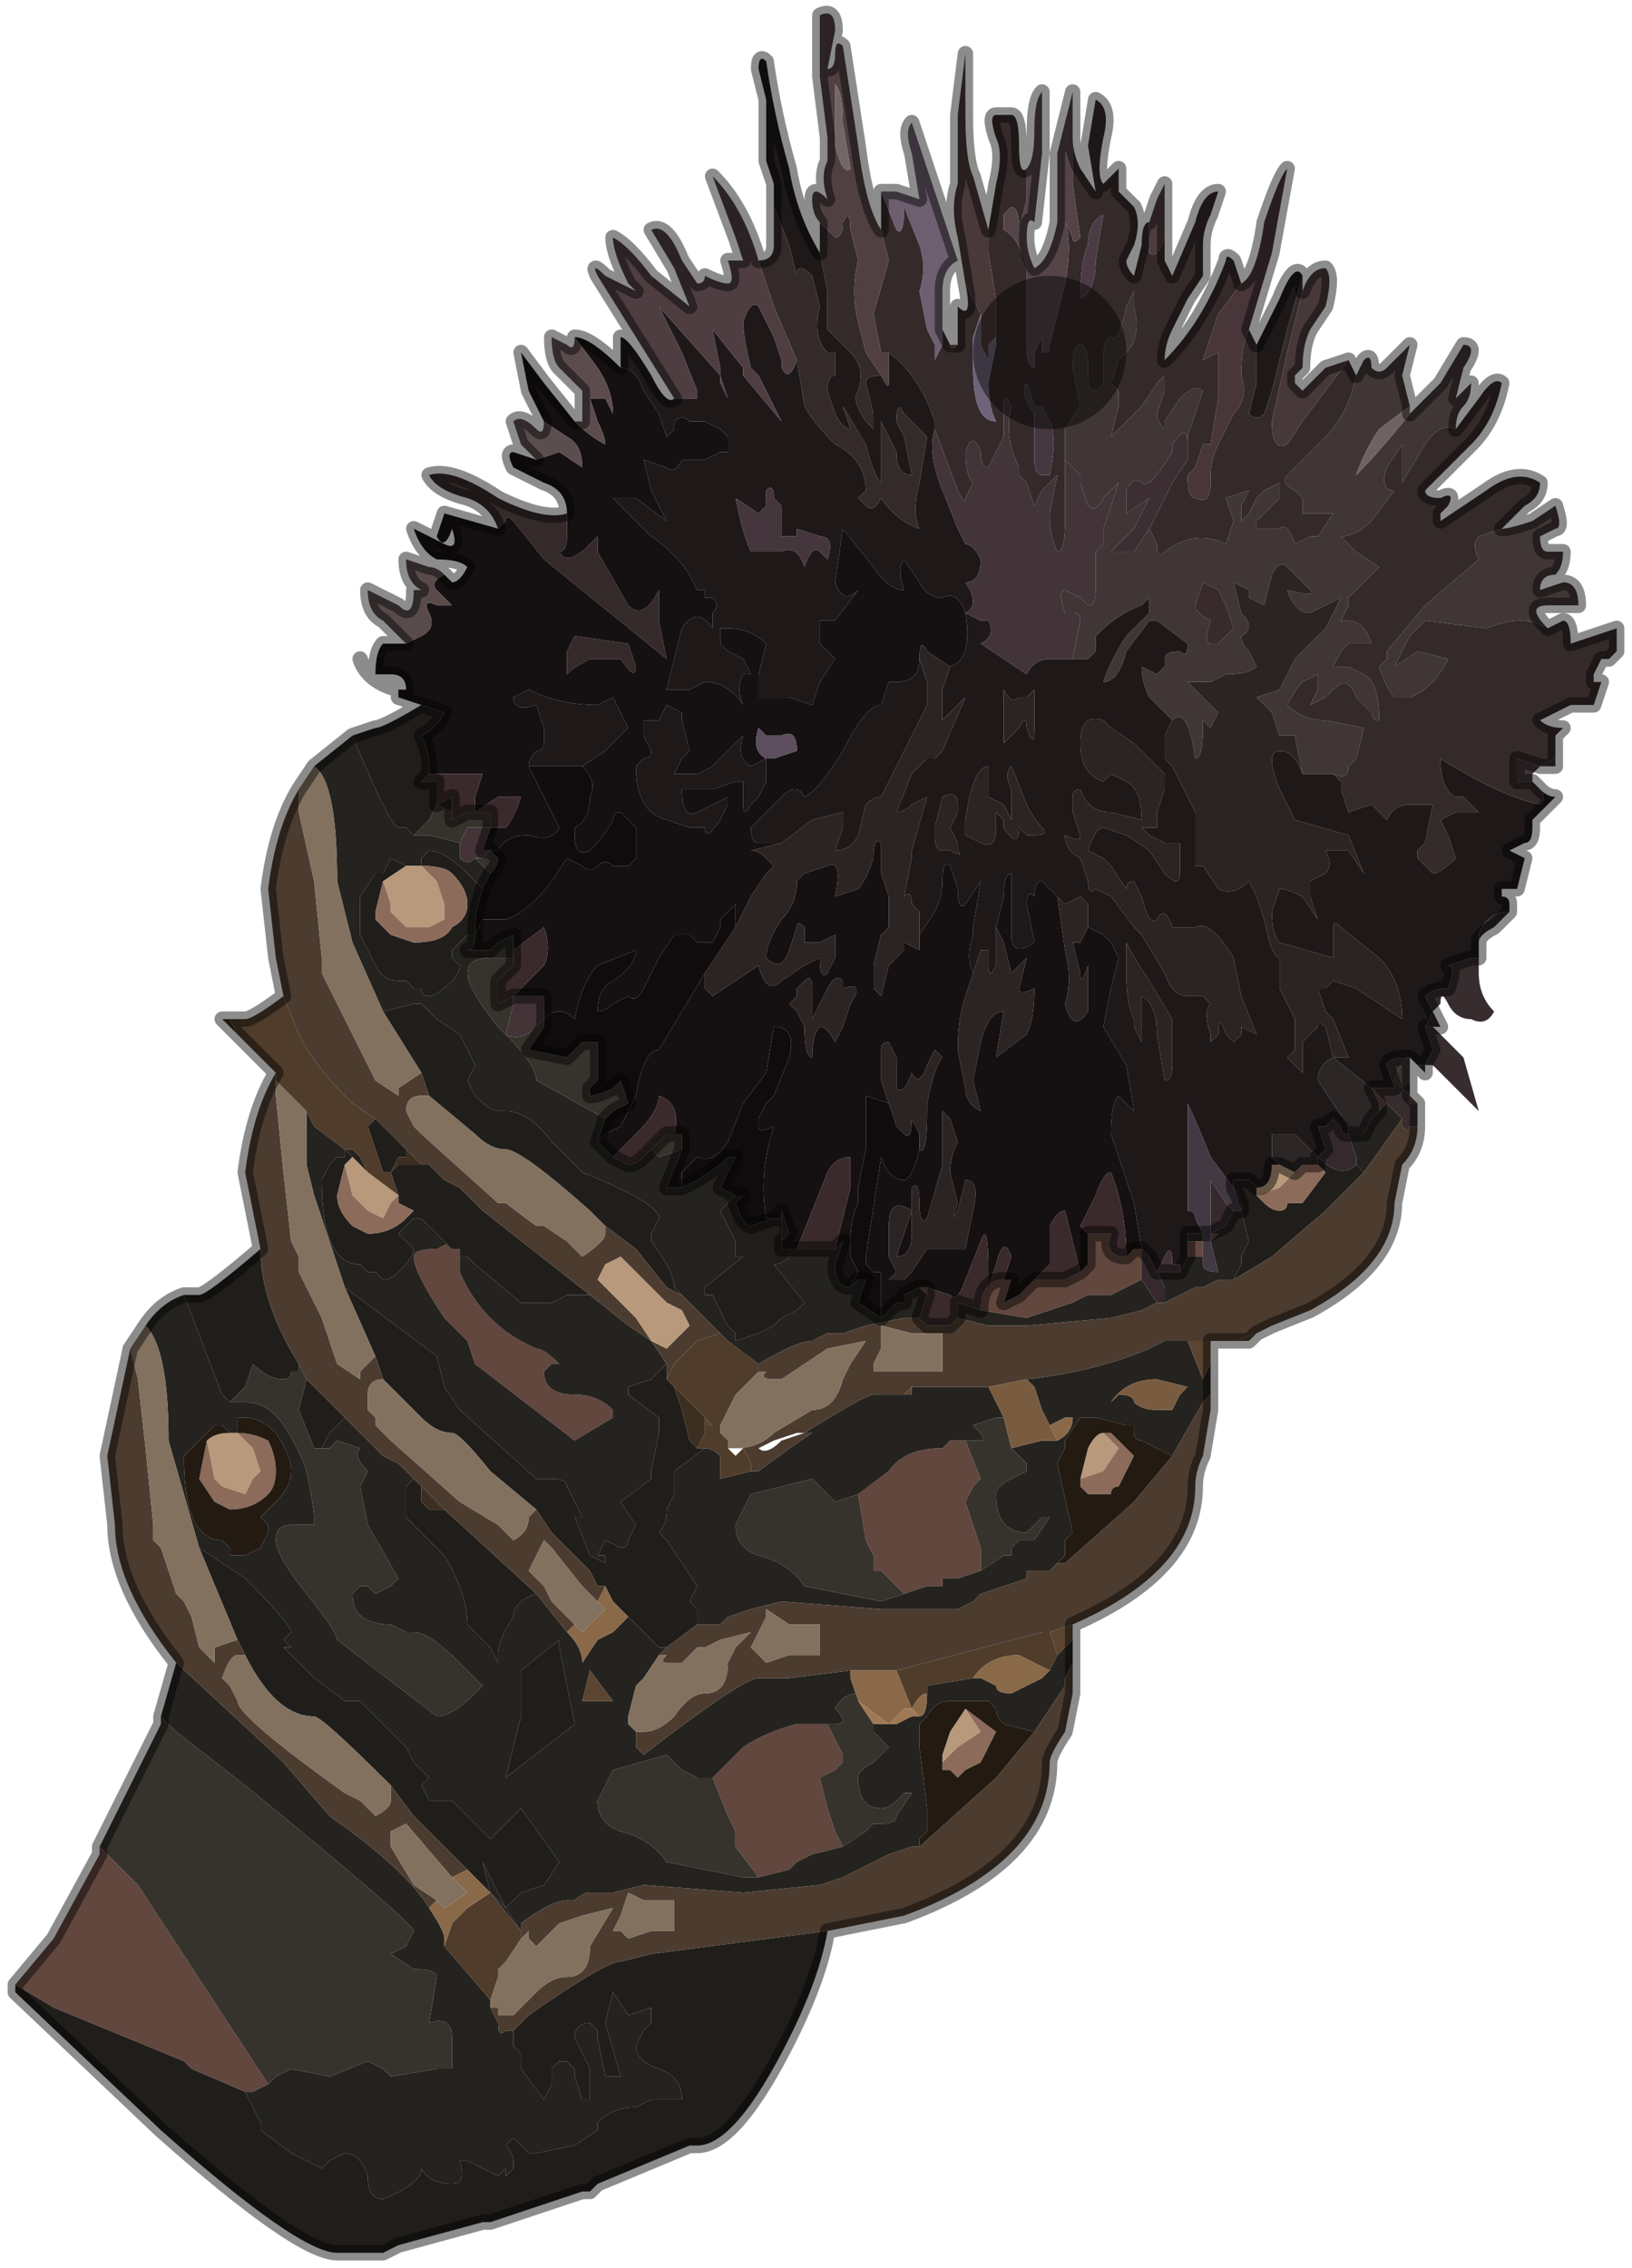 <?xml version="1.0" encoding="UTF-8" standalone="no"?>
<svg xmlns:xlink="http://www.w3.org/1999/xlink" height="14.8px" width="10.65px" xmlns="http://www.w3.org/2000/svg">
  <g transform="matrix(1.0, 0.0, 0.0, 1.0, 4.7, 9.3)">
    <path d="M4.5 -6.6 L4.7 -6.8 4.85 -7.05 Q4.95 -7.05 4.85 -6.9 L4.8 -6.7 Q4.8 -6.7 4.85 -6.75 L4.9 -6.8 Q4.9 -6.7 4.85 -6.65 4.8 -6.6 4.8 -6.5 4.7 -6.55 4.6 -6.4 L4.45 -6.15 4.45 -6.4 4.35 -6.25 Q4.3 -6.1 4.4 -6.1 L4.25 -5.9 Q4.15 -5.8 4.05 -5.8 4.1 -5.75 4.15 -5.7 L4.3 -5.6 4.1 -5.4 4.1 -5.35 Q4.05 -5.25 4.05 -5.25 L4.1 -5.25 Q4.2 -5.25 4.25 -5.1 L4.1 -5.1 4.05 -5.05 4.0 -4.95 4.1 -4.95 4.2 -4.9 Q4.3 -4.85 4.3 -4.6 4.25 -4.6 4.25 -4.65 L4.15 -4.75 Q4.1 -4.9 4.0 -4.8 L3.95 -4.75 3.85 -4.7 3.9 -4.8 3.9 -4.9 3.8 -4.85 Q3.75 -4.8 3.7 -4.7 3.8 -4.6 3.95 -4.6 L4.2 -4.55 4.15 -4.35 4.1 -4.3 Q4.1 -4.2 4.0 -4.25 L4.0 -4.25 3.9 -4.25 3.8 -4.25 3.75 -4.5 3.65 -4.5 3.6 -4.65 3.5 -4.75 3.65 -4.8 3.75 -5.0 3.9 -5.15 3.95 -5.2 4.05 -5.4 3.85 -5.3 Q3.75 -5.3 3.7 -5.45 3.9 -5.4 3.85 -5.45 L3.7 -5.6 Q3.65 -5.65 3.6 -5.55 L3.55 -5.35 3.55 -5.35 3.45 -5.4 3.45 -5.45 3.35 -5.5 3.4 -5.3 Q3.5 -5.2 3.4 -5.15 3.4 -5.1 3.45 -5.05 L3.5 -4.95 Q3.45 -4.9 3.3 -4.9 L3.2 -4.85 3.05 -4.85 3.05 -4.85 3.15 -4.75 3.2 -4.7 3.25 -4.65 3.2 -4.55 3.15 -4.6 3.15 -4.55 Q3.15 -4.35 3.1 -4.35 3.05 -4.7 2.95 -4.6 L2.9 -4.65 2.8 -4.75 Q2.75 -4.85 2.75 -4.95 L2.85 -4.9 2.9 -4.95 2.9 -5.0 Q2.9 -5.05 3.0 -5.05 3.05 -5.0 3.05 -5.1 L2.85 -5.25 2.8 -5.25 2.65 -5.05 Q2.6 -4.85 2.5 -4.85 2.55 -5.0 2.65 -5.15 L2.8 -5.3 2.8 -5.4 2.75 -5.35 Q2.6 -5.3 2.45 -5.15 L2.45 -5.05 2.4 -5.0 2.3 -5.0 2.35 -5.25 Q2.35 -5.3 2.3 -5.3 L2.25 -5.3 Q2.2 -5.45 2.25 -5.45 L2.35 -5.4 2.4 -5.35 Q2.45 -5.35 2.45 -5.45 L2.45 -5.7 2.5 -5.75 2.5 -5.85 2.6 -6.15 2.5 -6.05 Q2.45 -5.95 2.4 -6.0 L2.35 -6.15 2.35 -6.2 2.25 -6.3 2.25 -6.5 2.35 -6.65 2.3 -6.9 2.3 -6.9 Q2.3 -7.05 2.35 -7.05 2.4 -7.05 2.4 -6.9 L2.4 -6.85 Q2.4 -6.75 2.45 -6.75 L2.5 -6.8 2.5 -6.95 Q2.5 -7.1 2.55 -7.1 2.6 -7.05 2.65 -7.3 L2.7 -7.4 2.7 -7.3 Q2.75 -7.1 2.65 -7.0 L2.6 -6.95 2.55 -6.8 2.6 -6.75 2.6 -6.65 2.55 -6.45 2.7 -6.6 2.75 -6.65 2.75 -6.65 2.85 -6.8 Q2.9 -6.85 2.9 -6.85 L2.9 -6.75 2.85 -6.6 Q2.85 -6.55 2.9 -6.5 L2.9 -6.55 3.0 -6.7 Q3.1 -6.8 3.15 -6.75 L3.1 -6.6 3.05 -6.45 3.05 -6.4 Q3.05 -6.55 2.95 -6.4 L2.95 -6.35 Q2.8 -6.1 2.75 -6.15 2.7 -6.2 2.65 -6.1 L2.65 -5.95 2.8 -6.05 Q2.75 -5.95 2.7 -5.85 L2.6 -5.75 2.55 -5.7 2.7 -5.7 2.7 -5.7 2.8 -5.85 2.85 -5.75 Q2.85 -5.65 2.9 -5.7 3.1 -5.85 3.3 -5.75 L3.35 -5.9 3.3 -6.05 3.3 -6.05 3.45 -6.1 3.4 -6.0 3.4 -6.0 Q3.4 -5.95 3.4 -5.9 L3.45 -5.95 3.5 -6.05 3.55 -6.1 3.65 -6.15 3.65 -6.05 3.6 -6.0 3.5 -5.9 3.5 -5.85 3.55 -5.85 3.65 -5.85 Q3.7 -5.9 3.75 -5.75 L3.85 -5.8 3.9 -5.8 4.0 -5.95 3.85 -5.95 3.8 -5.95 3.8 -6.05 3.75 -6.1 Q3.65 -6.15 3.7 -6.2 L3.95 -6.45 Q4.1 -6.6 4.15 -6.85 L4.2 -6.95 Q4.25 -7.0 4.25 -6.9 4.3 -6.85 4.35 -6.9 L4.5 -7.05 4.45 -6.85 4.5 -6.65 4.3 -6.5 Q4.2 -6.35 4.15 -6.2 4.3 -6.35 4.5 -6.6 M5.1 -5.85 Q5.15 -5.85 5.3 -5.9 L5.45 -6.0 Q5.5 -5.85 5.45 -5.85 L5.35 -5.8 Q5.35 -5.7 5.4 -5.7 L5.5 -5.7 Q5.5 -5.6 5.45 -5.55 5.35 -5.55 5.35 -5.45 L5.5 -5.5 Q5.6 -5.5 5.6 -5.35 L5.4 -5.35 Q5.25 -5.35 5.4 -5.2 5.25 -5.3 5.0 -5.2 L4.6 -5.25 4.5 -5.15 4.4 -4.95 4.55 -5.05 4.75 -5.0 Q4.65 -4.8 4.5 -4.75 L4.4 -4.75 Q4.35 -4.8 4.3 -4.95 L4.35 -5.0 4.35 -5.05 4.6 -5.35 4.95 -5.65 Q4.9 -5.75 4.95 -5.8 L5.1 -5.85 M3.15 -5.5 L3.1 -5.35 Q3.1 -5.3 3.2 -5.25 3.15 -5.1 3.2 -5.1 L3.25 -5.1 3.35 -5.2 3.3 -5.35 3.25 -5.45 3.15 -5.5" fill="#413636" fill-rule="evenodd" stroke="none"/>
    <path d="M4.15 -6.85 Q4.1 -6.6 3.95 -6.45 L3.7 -6.2 Q3.65 -6.15 3.75 -6.1 L3.8 -6.05 3.8 -5.95 3.85 -5.95 4.0 -5.95 3.9 -5.8 3.85 -5.8 3.75 -5.75 Q3.7 -5.9 3.65 -5.85 L3.55 -5.85 3.5 -5.85 3.5 -5.9 3.6 -6.0 3.65 -6.05 3.65 -6.15 3.55 -6.1 3.5 -6.05 3.45 -5.95 3.4 -5.9 Q3.4 -5.95 3.4 -6.0 L3.4 -6.0 3.45 -6.1 3.3 -6.05 3.3 -6.05 3.35 -5.9 3.3 -5.75 Q3.1 -5.85 2.9 -5.7 2.85 -5.65 2.85 -5.75 L2.8 -5.85 2.95 -6.15 3.05 -6.3 3.05 -6.4 3.05 -6.45 3.1 -6.6 3.15 -6.75 Q3.1 -6.8 3.0 -6.7 L2.9 -6.55 2.9 -6.5 Q2.85 -6.55 2.85 -6.6 L2.9 -6.75 2.9 -6.85 Q2.9 -6.85 2.85 -6.8 L2.75 -6.65 2.75 -6.65 2.7 -6.6 2.55 -6.45 2.6 -6.65 2.6 -6.75 2.55 -6.8 2.6 -6.95 2.65 -7.0 Q2.75 -7.1 2.7 -7.3 L2.7 -7.4 2.65 -7.3 Q2.6 -7.05 2.55 -7.1 2.5 -7.1 2.5 -6.95 L2.5 -6.8 2.45 -6.75 Q2.4 -6.75 2.4 -6.85 L2.4 -6.9 Q2.4 -7.05 2.35 -7.05 2.3 -7.05 2.3 -6.9 L2.3 -6.9 2.35 -6.65 2.25 -6.5 2.25 -6.3 2.25 -5.9 Q2.25 -5.7 2.2 -5.7 2.15 -5.8 2.15 -5.95 L2.2 -6.2 2.1 -6.1 2.05 -6.0 2.0 -6.15 1.95 -6.2 1.95 -6.25 Q1.85 -6.45 1.9 -6.65 L1.9 -6.65 Q1.85 -6.75 1.85 -6.65 L1.85 -6.45 1.75 -6.25 1.75 -6.25 Q1.7 -6.25 1.7 -6.35 1.65 -6.5 1.6 -6.35 1.6 -6.2 1.65 -6.15 L1.6 -6.05 Q1.6 -6.0 1.55 -6.1 L1.4 -6.5 1.4 -6.55 Q1.3 -6.85 1.1 -7.0 L1.05 -7.0 1.0 -7.25 1.1 -7.6 1.05 -7.8 1.05 -7.95 Q1.05 -8.05 1.05 -8.05 L1.15 -7.8 Q1.2 -7.75 1.2 -7.95 L1.3 -7.7 Q1.35 -7.55 1.3 -7.4 L1.35 -7.15 1.4 -7.05 1.4 -6.95 1.45 -7.05 1.45 -7.15 1.5 -7.05 Q1.5 -7.0 1.55 -7.05 L1.55 -7.05 1.55 -7.3 Q1.65 -7.2 1.6 -7.45 1.65 -7.35 1.7 -7.25 L1.65 -7.1 1.65 -6.9 Q1.65 -6.55 1.8 -6.55 1.75 -6.65 1.75 -6.8 L1.8 -7.05 1.8 -7.1 1.8 -7.35 1.75 -7.65 1.75 -7.8 1.8 -8.1 Q1.85 -8.3 1.8 -8.4 1.75 -8.55 1.8 -8.55 L1.9 -8.55 Q1.95 -8.55 1.95 -8.35 1.95 -8.15 2.0 -8.2 L2.0 -8.0 1.95 -7.8 Q1.95 -7.95 1.9 -7.95 L1.85 -7.9 1.85 -7.8 Q1.95 -7.75 2.0 -7.55 L2.0 -7.05 Q2.0 -6.9 2.05 -6.9 L2.05 -7.0 2.1 -7.1 2.1 -7.0 2.15 -7.0 2.15 -7.05 2.25 -7.45 Q2.3 -7.7 2.25 -7.85 L2.3 -7.75 Q2.3 -7.7 2.35 -7.75 L2.3 -8.1 2.3 -8.4 Q2.3 -8.3 2.35 -8.2 L2.45 -8.05 2.4 -8.35 2.45 -8.65 Q2.55 -8.6 2.5 -8.4 2.45 -8.15 2.5 -8.1 L2.55 -8.15 2.6 -8.2 Q2.6 -8.1 2.6 -8.05 L2.7 -7.95 Q2.75 -7.85 2.7 -7.7 L2.65 -7.6 Q2.65 -7.55 2.7 -7.5 L2.75 -7.7 Q2.75 -7.85 2.8 -7.85 L2.8 -7.65 Q2.85 -7.6 2.9 -7.75 L2.9 -7.6 2.95 -7.5 3.1 -7.85 Q3.15 -8.05 3.25 -8.05 L3.2 -7.9 Q3.15 -7.8 3.15 -7.7 L3.15 -7.5 3.05 -7.35 2.95 -7.15 Q2.9 -7.05 2.9 -6.95 3.15 -7.2 3.3 -7.6 3.3 -7.65 3.35 -7.6 L3.4 -7.45 3.25 -7.25 Q3.2 -7.1 3.15 -6.95 L3.25 -7.0 3.25 -6.7 3.2 -6.4 3.15 -6.4 3.1 -6.25 3.05 -6.2 Q3.05 -6.05 3.1 -6.05 3.2 -6.0 3.2 -6.15 L3.2 -6.2 Q3.2 -6.3 3.25 -6.4 L3.25 -6.4 3.35 -6.6 Q3.45 -6.7 3.4 -6.85 3.4 -7.05 3.45 -7.15 L3.5 -7.05 3.5 -6.8 3.45 -6.6 Q3.5 -6.55 3.55 -6.6 L3.6 -6.75 3.7 -7.15 3.8 -7.5 3.8 -7.4 3.7 -7.0 3.6 -6.55 Q3.6 -6.35 3.7 -6.4 L3.8 -6.55 3.95 -6.75 4.1 -6.95 4.15 -6.85 M4.0 -4.25 L4.0 -4.25 Q4.1 -4.2 4.1 -4.3 L4.15 -4.35 4.2 -4.55 3.95 -4.6 Q3.8 -4.6 3.7 -4.7 3.75 -4.8 3.8 -4.85 L3.9 -4.9 3.9 -4.8 3.85 -4.7 3.95 -4.75 4.0 -4.8 Q4.1 -4.9 4.15 -4.75 L4.25 -4.65 Q4.25 -4.6 4.3 -4.6 4.3 -4.85 4.2 -4.9 L4.1 -4.95 4.0 -4.95 4.05 -5.05 4.1 -5.1 4.25 -5.1 Q4.2 -5.25 4.1 -5.25 L4.05 -5.25 Q4.05 -5.25 4.1 -5.35 L4.1 -5.4 4.3 -5.6 4.15 -5.7 Q4.1 -5.75 4.05 -5.8 4.15 -5.8 4.25 -5.9 L4.4 -6.1 Q4.3 -6.1 4.35 -6.25 L4.45 -6.4 4.45 -6.15 4.6 -6.4 Q4.7 -6.55 4.8 -6.5 L4.95 -6.7 Q5.05 -6.85 5.1 -6.8 5.05 -6.55 4.9 -6.4 L4.6 -6.1 Q4.6 -6.05 4.7 -6.05 4.8 -6.1 4.75 -6.0 L4.7 -5.95 Q4.7 -5.95 4.7 -5.9 L5.0 -6.1 Q5.2 -6.25 5.35 -6.15 5.35 -6.05 5.25 -6.0 L5.1 -5.85 4.95 -5.8 Q4.9 -5.75 4.95 -5.65 L4.6 -5.35 4.35 -5.05 4.35 -5.0 4.3 -4.95 Q4.35 -4.8 4.4 -4.75 L4.5 -4.75 Q4.65 -4.8 4.75 -5.0 L4.55 -5.05 4.4 -4.95 4.5 -5.15 4.6 -5.25 5.0 -5.2 Q5.25 -5.3 5.4 -5.2 L5.5 -5.25 Q5.55 -5.25 5.55 -5.1 L5.7 -5.15 5.85 -5.2 5.85 -5.05 5.8 -5.0 5.75 -5.0 5.7 -4.9 5.7 -4.85 5.75 -4.85 5.7 -4.7 5.55 -4.7 5.35 -4.6 Q5.4 -4.55 5.5 -4.55 L5.45 -4.5 5.45 -4.35 5.35 -4.3 5.2 -4.35 5.2 -4.2 5.3 -4.2 5.35 -4.15 Q5.4 -4.1 5.35 -4.05 5.1 -4.1 4.7 -4.35 4.7 -4.15 4.8 -4.1 L4.85 -4.1 4.95 -4.0 4.8 -4.0 4.7 -3.95 4.75 -3.85 4.8 -3.7 Q4.7 -3.6 4.65 -3.6 L4.6 -3.65 4.55 -3.7 4.55 -3.75 4.6 -3.8 4.65 -4.05 4.6 -4.05 4.5 -4.05 Q4.4 -4.05 4.35 -3.95 L4.25 -4.05 4.1 -4.0 4.05 -4.15 4.05 -4.2 4.0 -4.25 M2.15 -7.0 L2.15 -7.0 M2.5 -7.9 Q2.4 -7.85 2.4 -7.7 2.35 -7.6 2.35 -7.35 2.45 -7.4 2.45 -7.6 L2.5 -7.9 M0.35 -7.95 L0.45 -7.7 0.5 -7.5 Q0.5 -7.6 0.6 -7.5 L0.65 -7.3 Q0.6 -7.1 0.7 -7.0 L0.75 -7.0 0.75 -6.85 Q0.7 -6.85 0.7 -6.75 L0.75 -6.6 Q0.8 -6.5 0.85 -6.5 L0.8 -6.65 0.95 -6.4 Q1.0 -6.2 1.05 -6.15 L1.05 -6.55 1.15 -6.35 Q1.15 -6.2 1.25 -6.2 L1.2 -6.45 1.15 -6.55 Q1.15 -6.7 1.2 -6.6 L1.35 -6.45 1.3 -6.15 Q1.25 -5.95 1.3 -5.85 1.15 -5.9 1.05 -6.05 1.0 -5.95 0.95 -6.0 L0.9 -6.05 Q0.9 -6.05 0.95 -6.1 0.95 -6.3 0.75 -6.4 0.6 -6.55 0.55 -6.65 L0.5 -6.95 0.35 -7.3 0.25 -7.6 Q0.35 -7.6 0.35 -7.7 L0.35 -7.95 M0.65 -7.85 L0.75 -7.75 Q0.8 -7.75 0.8 -7.85 0.85 -7.95 0.85 -7.8 L0.9 -7.6 Q0.85 -7.4 0.9 -7.2 L0.95 -7.0 1.05 -6.85 Q0.95 -6.85 0.95 -6.8 L1.0 -6.6 1.0 -6.5 0.95 -6.55 Q0.85 -6.7 0.9 -6.75 0.95 -6.9 0.85 -7.0 L0.7 -7.15 0.7 -7.4 0.65 -7.65 0.65 -7.85 M2.05 -6.6 L2.05 -6.3 Q2.05 -6.2 2.1 -6.2 L2.15 -6.2 Q2.2 -6.45 2.15 -6.55 L2.1 -6.65 2.05 -6.65 2.0 -6.8 Q1.95 -6.75 2.05 -6.6 M-1.45 -5.85 Q-1.5 -6.0 -1.65 -6.05 -1.85 -6.1 -1.9 -6.2 -1.75 -6.25 -1.45 -6.05 -1.15 -5.9 -1.0 -5.95 L-1.0 -5.8 Q-1.0 -5.7 -1.05 -5.7 -1.0 -5.6 -0.85 -5.75 L-0.8 -5.8 -0.8 -5.7 -0.6 -5.35 Q-0.5 -5.25 -0.4 -5.45 L-0.4 -5.25 -0.35 -5.0 -1.15 -5.65 -1.35 -5.9 Q-1.4 -5.95 -1.4 -5.9 L-1.45 -5.85 M-0.85 -5.0 Q-0.95 -4.95 -1.0 -4.9 L-1.0 -5.05 -0.95 -5.15 -0.6 -5.1 -0.55 -4.95 Q-0.55 -4.85 -0.65 -5.0 L-0.85 -5.0" fill="#352a2a" fill-rule="evenodd" stroke="none"/>
    <path d="M4.5 -6.6 Q4.3 -6.35 4.15 -6.2 4.2 -6.35 4.3 -6.5 L4.5 -6.65 4.5 -6.6" fill="#6f6361" fill-rule="evenodd" stroke="none"/>
    <path d="M2.3 -8.4 L2.3 -8.1 2.35 -7.75 Q2.3 -7.7 2.3 -7.75 L2.25 -7.85 Q2.3 -7.7 2.25 -7.45 L2.15 -7.05 2.15 -7.0 2.15 -7.0 2.1 -7.0 2.1 -7.1 2.05 -7.0 2.05 -6.9 Q2.0 -6.9 2.0 -7.05 L2.0 -7.55 Q1.95 -7.75 1.85 -7.8 L1.85 -7.9 1.9 -7.95 Q1.95 -7.95 1.95 -7.8 L2.0 -8.0 2.0 -8.2 Q2.05 -8.25 2.05 -8.45 2.05 -8.65 2.1 -8.7 L2.1 -8.3 2.05 -7.85 Q2.0 -7.9 2.0 -7.75 2.0 -7.65 2.05 -7.55 2.15 -7.6 2.2 -7.85 2.2 -8.05 2.2 -8.3 L2.25 -8.5 2.3 -8.7 2.3 -8.4" fill="#544448" fill-rule="evenodd" stroke="none"/>
    <path d="M2.5 -7.9 L2.45 -7.6 Q2.45 -7.4 2.35 -7.35 2.35 -7.6 2.4 -7.7 2.4 -7.85 2.5 -7.9" fill="#4c3b44" fill-rule="evenodd" stroke="none"/>
    <path d="M2.9 -7.75 Q2.85 -7.6 2.8 -7.65 L2.8 -7.85 2.85 -8.0 Q2.9 -8.1 2.9 -8.1 L2.9 -7.75" fill="#4f3c3e" fill-rule="evenodd" stroke="none"/>
    <path d="M3.45 -7.15 Q3.4 -7.05 3.4 -6.85 3.45 -6.7 3.35 -6.6 L3.25 -6.4 3.25 -6.4 Q3.2 -6.3 3.2 -6.2 L3.2 -6.15 Q3.2 -6.0 3.1 -6.05 3.05 -6.05 3.05 -6.2 L3.1 -6.25 3.15 -6.4 3.2 -6.4 3.25 -6.7 3.25 -7.0 3.15 -6.95 Q3.2 -7.1 3.25 -7.25 L3.4 -7.45 Q3.5 -7.5 3.55 -7.85 3.65 -8.15 3.7 -8.2 L3.6 -7.65 3.45 -7.15" fill="#48363a" fill-rule="evenodd" stroke="none"/>
    <path d="M1.05 -7.8 L1.1 -7.6 1.0 -7.25 1.05 -7.0 1.1 -7.0 1.1 -6.8 Q1.1 -6.75 1.05 -6.85 L0.95 -7.0 0.9 -7.2 Q0.85 -7.4 0.9 -7.6 L0.85 -7.8 Q0.85 -7.95 0.8 -7.85 0.8 -7.75 0.75 -7.75 L0.65 -7.85 Q0.6 -7.9 0.6 -8.0 0.6 -8.1 0.7 -8.0 0.65 -8.15 0.7 -8.25 L0.7 -8.4 0.65 -8.8 0.65 -9.2 Q0.75 -9.25 0.75 -9.1 L0.7 -8.85 Q0.75 -8.85 0.75 -8.95 0.75 -9.05 0.8 -9.0 L0.9 -8.35 Q0.95 -7.95 1.05 -7.8 M0.75 -8.35 Q0.8 -8.15 0.85 -8.2 L0.8 -8.5 Q0.8 -8.7 0.75 -8.75 L0.75 -8.35" fill="#504042" fill-rule="evenodd" stroke="none"/>
    <path d="M2.3 -5.0 L2.4 -5.0 2.45 -5.05 2.45 -5.15 Q2.6 -5.3 2.75 -5.35 L2.8 -5.4 2.8 -5.3 2.65 -5.15 Q2.55 -5.0 2.5 -4.85 2.6 -4.85 2.65 -5.05 L2.8 -5.25 2.85 -5.25 3.05 -5.1 Q3.05 -5.0 3.0 -5.05 2.9 -5.05 2.9 -5.0 L2.9 -4.95 2.85 -4.9 2.75 -4.95 Q2.75 -4.85 2.8 -4.75 L2.9 -4.65 2.95 -4.6 2.95 -4.6 2.9 -4.5 2.9 -4.35 2.95 -4.3 3.05 -4.1 3.1 -4.0 3.1 -3.65 3.15 -3.65 3.25 -3.5 Q3.35 -3.45 3.45 -3.55 L3.5 -3.45 3.55 -3.3 Q3.6 -3.05 3.65 -3.05 3.65 -2.95 3.65 -2.85 L3.7 -2.75 3.75 -2.65 3.75 -2.55 3.75 -2.45 3.7 -2.4 3.75 -2.35 3.8 -2.3 3.8 -2.45 3.8 -2.5 3.9 -2.6 Q3.9 -2.65 3.95 -2.6 L4.0 -2.4 4.1 -2.4 4.0 -2.65 3.95 -2.7 3.9 -2.85 3.95 -2.85 4.0 -2.9 4.15 -2.85 4.45 -2.65 Q4.45 -2.9 4.3 -3.05 L4.05 -3.25 Q4.0 -3.3 4.0 -3.25 L4.0 -3.05 3.65 -3.15 Q3.6 -3.2 3.6 -3.35 L3.65 -3.5 Q3.7 -3.5 3.8 -3.45 L3.9 -3.3 3.85 -3.45 3.85 -3.55 3.95 -3.6 Q4.0 -3.65 3.95 -3.75 L4.1 -3.75 4.2 -3.6 4.1 -3.85 3.75 -3.95 Q3.7 -4.05 3.65 -4.15 3.55 -4.4 3.65 -4.4 3.75 -4.4 3.8 -4.25 L3.9 -4.25 4.0 -4.25 4.05 -4.2 4.05 -4.15 4.1 -4.0 4.25 -4.05 4.35 -3.95 Q4.4 -4.05 4.5 -4.05 L4.6 -4.05 4.65 -4.05 4.6 -3.8 4.55 -3.75 4.55 -3.7 4.6 -3.65 4.65 -3.6 Q4.7 -3.6 4.8 -3.7 L4.75 -3.85 4.7 -3.95 4.8 -4.0 4.95 -4.0 4.85 -4.1 4.8 -4.1 Q4.7 -4.15 4.7 -4.35 5.1 -4.1 5.35 -4.05 5.4 -4.1 5.35 -4.15 L5.3 -4.2 5.35 -4.15 Q5.4 -4.1 5.45 -4.1 L5.3 -3.95 5.3 -3.9 Q5.3 -3.8 5.25 -3.8 L5.15 -3.75 5.25 -3.7 5.2 -3.5 5.1 -3.5 5.1 -3.45 Q5.15 -3.45 5.15 -3.4 L5.15 -3.35 Q5.0 -3.35 4.95 -3.2 L4.95 -3.05 4.9 -3.05 4.75 -3.0 Q4.8 -3.0 4.75 -2.85 4.65 -2.85 4.6 -2.8 L4.65 -2.7 4.6 -2.6 4.65 -2.6 4.6 -2.6 4.65 -2.45 4.6 -2.35 4.55 -2.35 4.5 -2.4 4.5 -2.4 Q4.35 -2.4 4.35 -2.35 L4.35 -2.35 4.4 -2.2 4.25 -2.2 4.25 -2.2 4.0 -2.4 Q3.9 -2.35 3.9 -2.25 L4.0 -2.1 4.1 -1.95 4.1 -1.9 Q4.05 -1.9 4.05 -1.95 L4.05 -1.95 4.0 -2.0 3.95 -1.95 3.95 -1.95 3.9 -1.95 3.95 -1.8 3.9 -1.75 3.9 -1.75 3.75 -1.9 3.75 -1.9 3.6 -1.9 3.6 -1.75 3.65 -1.7 3.6 -1.7 Q3.6 -1.55 3.5 -1.55 L3.5 -1.55 3.5 -1.55 3.45 -1.6 3.45 -1.6 3.35 -1.6 3.35 -1.55 3.4 -1.45 3.4 -1.4 3.35 -1.55 3.2 -1.75 3.2 -1.75 Q3.1 -2.0 3.05 -2.1 3.05 -2.0 3.05 -1.75 L3.05 -1.65 3.05 -1.4 Q3.1 -1.4 3.1 -1.35 L3.15 -1.25 3.05 -1.25 3.05 -1.2 3.05 -1.1 3.05 -1.1 3.0 -1.0 3.0 -1.05 2.95 -1.05 Q2.95 -1.2 2.9 -1.1 L2.85 -1.0 2.8 -1.1 2.75 -1.15 2.7 -1.45 2.55 -1.9 Q2.55 -2.1 2.6 -2.15 L2.7 -2.05 2.65 -2.35 2.5 -2.6 2.55 -2.85 2.6 -3.05 2.55 -3.15 2.5 -3.2 2.4 -3.25 2.4 -3.25 2.4 -3.4 2.35 -3.45 2.25 -3.4 2.2 -3.45 2.1 -3.55 Q2.05 -3.55 2.05 -3.45 2.0 -3.5 2.0 -3.4 L2.05 -3.15 Q1.9 -3.05 1.9 -3.2 L1.9 -3.6 Q1.85 -3.6 1.85 -3.45 L1.8 -3.25 1.8 -3.0 Q1.75 -2.9 1.75 -3.0 L1.75 -3.1 1.7 -3.1 1.7 -3.1 1.65 -2.95 Q1.6 -3.05 1.65 -3.2 L1.65 -3.25 1.7 -3.55 1.6 -3.4 Q1.55 -3.35 1.55 -3.5 L1.5 -3.65 Q1.45 -3.7 1.45 -3.55 1.45 -3.45 1.4 -3.35 L1.3 -3.2 1.3 -3.35 1.25 -3.4 Q1.25 -3.5 1.2 -3.45 L1.25 -3.7 1.25 -3.75 1.35 -4.1 1.25 -4.05 Q1.2 -4.0 1.15 -4.0 L1.25 -4.25 1.25 -4.25 1.35 -4.35 1.4 -4.35 1.45 -4.4 1.6 -4.75 1.55 -4.7 1.45 -4.6 1.45 -4.8 1.5 -4.95 Q1.65 -5.0 1.6 -5.3 L1.7 -5.25 1.75 -5.25 Q1.8 -5.15 1.7 -5.1 L2.0 -4.9 Q2.05 -5.0 2.15 -5.0 L2.15 -5.0 2.3 -5.0 M3.8 -7.5 L3.7 -7.15 3.6 -6.75 3.55 -6.6 Q3.5 -6.55 3.45 -6.6 L3.5 -6.8 3.5 -7.05 3.65 -7.35 Q3.75 -7.6 3.8 -7.5 M1.1 -7.0 Q1.3 -6.85 1.4 -6.55 L1.4 -6.5 Q1.35 -6.35 1.45 -6.1 L1.55 -5.85 1.6 -5.75 Q1.65 -5.75 1.7 -5.65 1.7 -5.5 1.6 -5.5 1.7 -5.35 1.6 -5.3 1.55 -5.45 1.45 -5.4 L1.45 -5.4 Q1.35 -5.4 1.3 -5.5 L1.2 -5.65 Q1.15 -5.6 1.2 -5.45 1.1 -5.45 1.0 -5.6 L0.8 -5.85 0.75 -5.5 Q0.8 -5.35 0.9 -5.45 L0.75 -5.25 0.7 -5.25 0.65 -5.25 0.65 -5.2 Q0.65 -5.15 0.65 -5.1 L0.75 -5.0 0.65 -4.85 0.6 -4.7 0.45 -4.75 0.25 -4.75 0.25 -4.8 0.25 -4.9 0.3 -5.1 0.3 -5.1 Q0.2 -5.2 0.05 -5.2 L0.0 -5.2 0.0 -5.1 0.05 -5.05 0.15 -5.0 0.15 -5.0 0.2 -4.9 0.15 -4.9 Q0.1 -4.8 0.15 -4.7 0.05 -4.85 -0.1 -4.85 L-0.2 -4.8 -0.35 -4.8 -0.35 -4.8 -0.25 -5.2 Q-0.15 -5.35 -0.05 -5.2 L-0.05 -5.3 Q0.0 -5.35 -0.05 -5.4 L-0.1 -5.4 -0.1 -5.45 -0.15 -5.45 -0.2 -5.55 Q-0.3 -5.7 -0.45 -5.8 L-0.7 -6.05 -0.55 -6.05 -0.35 -5.9 -0.45 -6.1 -0.5 -6.3 -0.35 -6.25 Q-0.3 -6.2 -0.25 -6.3 L-0.2 -6.3 -0.1 -6.3 0.0 -6.35 0.05 -6.35 0.05 -6.45 0.0 -6.5 -0.1 -6.55 -0.2 -6.55 Q-0.25 -6.6 -0.3 -6.55 L-0.3 -6.5 -0.35 -6.45 -0.4 -6.6 -0.5 -6.75 Q-0.55 -6.9 -0.65 -6.9 L-0.65 -7.1 Q-0.6 -7.1 -0.45 -6.85 -0.35 -6.65 -0.3 -6.7 L-0.15 -6.7 -0.15 -6.75 -0.25 -7.0 -0.4 -7.3 0.0 -6.85 0.0 -6.8 0.05 -6.7 0.0 -6.85 0.0 -6.9 -0.05 -7.15 0.15 -6.9 0.15 -6.85 0.4 -6.55 0.25 -6.85 0.2 -6.9 Q0.15 -7.1 0.15 -7.2 0.2 -7.35 0.25 -7.3 L0.35 -7.1 0.4 -6.95 0.4 -6.9 Q0.45 -6.8 0.5 -6.95 L0.55 -6.65 Q0.6 -6.55 0.75 -6.4 0.95 -6.3 0.95 -6.1 0.9 -6.05 0.9 -6.05 L0.95 -6.0 Q1.0 -5.95 1.05 -6.05 1.15 -5.9 1.3 -5.85 1.25 -5.95 1.3 -6.15 L1.35 -6.45 1.2 -6.6 Q1.15 -6.7 1.15 -6.55 L1.2 -6.45 1.25 -6.2 Q1.15 -6.2 1.15 -6.35 L1.05 -6.55 1.05 -6.15 Q1.0 -6.2 0.95 -6.4 L0.8 -6.65 0.85 -6.5 Q0.8 -6.5 0.75 -6.6 L0.7 -6.75 Q0.7 -6.85 0.75 -6.85 L0.75 -7.0 0.7 -7.0 Q0.6 -7.1 0.65 -7.3 L0.6 -7.5 Q0.5 -7.6 0.5 -7.5 L0.45 -7.7 0.35 -7.95 0.35 -8.1 0.3 -8.25 Q0.3 -8.3 0.3 -8.45 L0.3 -8.65 0.25 -8.85 Q0.25 -8.95 0.3 -8.9 0.35 -8.55 0.45 -8.2 0.5 -7.9 0.65 -7.65 L0.7 -7.4 0.7 -7.15 0.85 -7.0 Q0.95 -6.9 0.9 -6.75 0.85 -6.7 0.95 -6.55 L1.0 -6.5 1.0 -6.6 0.95 -6.8 Q0.95 -6.85 1.05 -6.85 1.1 -6.75 1.1 -6.8 L1.1 -7.0 M0.7 -5.65 Q0.75 -5.8 0.65 -5.8 L0.5 -5.85 0.5 -5.8 0.4 -5.8 0.4 -6.0 0.35 -6.05 Q0.35 -6.15 0.3 -6.1 L0.3 -6.0 0.25 -5.95 0.1 -6.05 Q0.15 -5.8 0.2 -5.7 L0.25 -5.7 0.4 -5.7 Q0.5 -5.75 0.55 -5.6 0.6 -5.75 0.65 -5.7 L0.7 -5.65 M1.3 -5.0 L1.35 -4.85 1.35 -4.7 1.15 -4.3 1.05 -4.1 Q1.0 -4.1 0.95 -4.05 L0.9 -3.85 Q0.85 -3.75 0.75 -3.75 L0.8 -3.9 0.8 -4.0 0.6 -3.95 0.4 -3.8 0.25 -3.8 Q0.2 -3.8 0.2 -3.9 L0.4 -4.1 Q0.5 -4.2 0.55 -4.1 0.65 -4.15 0.8 -4.4 0.95 -4.7 1.05 -4.7 L1.1 -4.85 1.15 -4.85 Q1.3 -4.85 1.3 -5.0 M2.65 -3.15 L2.65 -3.2 2.65 -2.95 Q2.65 -2.75 2.7 -2.65 L2.7 -2.6 Q2.75 -2.5 2.75 -2.5 L2.75 -2.8 Q2.85 -2.75 2.85 -2.55 L2.85 -2.55 2.9 -2.25 Q2.95 -2.25 2.95 -2.35 L2.95 -2.45 2.95 -2.65 2.8 -2.9 Q2.7 -3.05 2.65 -3.15 M2.05 -3.85 Q2.15 -3.85 2.1 -3.9 2.05 -3.95 2.0 -4.05 L1.9 -4.3 Q1.85 -4.25 1.9 -4.15 L1.9 -3.95 1.85 -4.05 1.75 -4.1 1.75 -4.25 1.75 -4.3 Q1.65 -4.3 1.6 -3.95 L1.6 -3.85 1.7 -3.8 Q1.8 -3.75 1.8 -3.9 L1.8 -4.0 1.85 -3.95 1.85 -3.9 Q1.95 -3.75 1.95 -3.9 L2.0 -3.85 2.05 -3.85 M2.05 -4.55 L2.05 -4.8 2.0 -4.75 1.95 -4.75 Q1.9 -4.7 1.85 -4.8 L1.85 -4.65 1.85 -4.45 1.95 -4.55 Q2.0 -4.65 2.0 -4.55 2.05 -4.4 2.05 -4.55 M2.7 -4.45 L2.55 -4.55 2.5 -4.6 Q2.35 -4.65 2.35 -4.45 2.35 -4.25 2.5 -4.2 L2.55 -4.25 2.65 -4.2 Q2.75 -4.15 2.75 -3.95 L2.55 -4.0 Q2.4 -4.0 2.35 -4.15 2.3 -4.15 2.3 -4.1 L2.3 -4.0 2.35 -3.85 Q2.35 -3.8 2.25 -3.85 2.25 -3.75 2.35 -3.7 L2.4 -3.55 Q2.4 -3.45 2.45 -3.5 L2.45 -3.5 2.55 -3.45 2.7 -3.25 2.75 -3.2 2.75 -3.2 2.9 -2.95 Q2.95 -2.8 3.05 -2.8 L3.15 -2.8 3.2 -2.75 Q3.15 -2.7 3.2 -2.55 L3.2 -2.5 3.25 -2.55 Q3.25 -2.7 3.3 -2.55 L3.35 -2.5 3.4 -2.55 3.4 -2.6 3.5 -2.55 3.4 -2.8 3.35 -3.05 Q3.2 -3.3 3.1 -3.25 L3.0 -3.25 2.95 -3.25 Q2.9 -3.4 2.85 -3.3 2.8 -3.25 2.75 -3.45 L2.7 -3.55 Q2.65 -3.55 2.65 -3.5 L2.55 -3.65 2.5 -3.7 2.4 -3.75 Q2.45 -3.9 2.5 -3.9 L2.65 -3.85 2.8 -3.75 2.9 -3.6 Q3.0 -3.5 3.0 -3.6 L3.0 -3.8 2.9 -3.8 2.8 -3.85 2.75 -3.9 Q2.8 -3.9 2.85 -3.9 L2.85 -4.0 2.9 -4.15 2.9 -4.25 2.7 -4.45 M1.4 -3.9 L1.4 -3.85 Q1.4 -3.75 1.45 -3.75 L1.5 -3.75 Q1.6 -3.7 1.55 -3.75 L1.55 -3.8 1.5 -3.9 1.55 -4.0 1.55 -4.05 Q1.55 -4.15 1.45 -4.1 L1.4 -3.9 M0.25 -4.1 L0.2 -4.05 Q0.15 -3.95 0.15 -4.05 L0.15 -4.2 0.1 -4.2 -0.05 -4.15 -0.25 -4.15 Q-0.25 -3.95 -0.15 -4.0 L0.05 -4.1 0.05 -4.05 0.0 -3.95 Q-0.1 -3.8 -0.1 -3.9 L-0.15 -3.9 -0.2 -3.9 -0.35 -3.95 Q-0.55 -4.0 -0.55 -4.3 L-0.5 -4.35 Q-0.45 -4.35 -0.45 -4.4 L-0.5 -4.5 -0.5 -4.6 -0.4 -4.6 -0.35 -4.7 -0.25 -4.65 -0.25 -4.6 -0.2 -4.4 -0.2 -4.4 -0.25 -4.35 -0.25 -4.35 -0.3 -4.25 -0.15 -4.25 -0.15 -4.25 -0.05 -4.3 0.15 -4.5 Q0.1 -4.35 0.2 -4.3 L0.3 -4.35 0.3 -4.2 0.25 -4.1 M-1.25 -4.3 Q-1.25 -4.35 -1.2 -4.4 -1.15 -4.4 -1.15 -4.45 L-1.15 -4.55 -1.2 -4.7 Q-1.35 -4.65 -1.35 -4.75 L-1.25 -4.8 Q-1.05 -4.7 -0.8 -4.7 L-0.7 -4.75 -0.6 -4.55 -0.75 -4.4 -0.9 -4.3 -1.25 -4.3" fill="#1e1819" fill-rule="evenodd" stroke="none"/>
    <path d="M0.75 -8.35 L0.75 -8.75 Q0.8 -8.7 0.8 -8.5 L0.85 -8.2 Q0.8 -8.15 0.75 -8.35" fill="#726666" fill-rule="evenodd" stroke="none"/>
    <path d="M0.5 -6.95 Q0.45 -6.8 0.4 -6.9 L0.4 -6.95 0.35 -7.1 0.25 -7.3 Q0.2 -7.35 0.15 -7.2 0.15 -7.1 0.2 -6.9 L0.25 -6.85 0.4 -6.55 0.15 -6.85 0.15 -6.9 -0.05 -7.15 0.0 -6.9 0.0 -6.85 0.05 -6.7 0.0 -6.8 0.0 -6.85 -0.4 -7.3 -0.25 -7.0 -0.15 -6.75 -0.15 -6.7 -0.3 -6.7 -0.55 -7.1 -0.8 -7.5 Q-0.85 -7.6 -0.75 -7.5 L-0.65 -7.45 Q-0.55 -7.4 -0.55 -7.4 L-0.6 -7.45 Q-0.7 -7.65 -0.7 -7.75 -0.6 -7.7 -0.45 -7.5 L-0.2 -7.3 -0.3 -7.55 -0.45 -7.8 Q-0.35 -7.85 -0.25 -7.6 L-0.15 -7.45 Q-0.1 -7.45 -0.1 -7.5 0.0 -7.45 0.05 -7.45 0.1 -7.45 0.05 -7.6 0.15 -7.6 0.15 -7.6 L0.1 -7.75 -0.05 -8.15 Q0.15 -7.95 0.25 -7.6 L0.35 -7.3 0.5 -6.95" fill="#4e3e41" fill-rule="evenodd" stroke="none"/>
    <path d="M1.75 -7.8 L1.75 -7.65 1.8 -7.35 1.8 -7.1 1.75 -7.05 1.75 -6.95 1.7 -7.05 1.7 -7.25 Q1.65 -7.35 1.6 -7.45 L1.55 -7.75 Q1.5 -7.95 1.55 -8.1 L1.55 -8.55 1.6 -8.95 1.6 -8.55 Q1.6 -8.25 1.65 -8.15 L1.75 -7.8" fill="#4a3939" fill-rule="evenodd" stroke="none"/>
    <path d="M1.45 -7.15 L1.45 -7.05 1.4 -6.95 1.4 -7.05 1.35 -7.15 1.3 -7.4 Q1.35 -7.55 1.3 -7.7 L1.2 -7.95 Q1.2 -7.75 1.15 -7.8 L1.05 -8.05 1.15 -8.05 1.3 -8.0 1.25 -8.3 Q1.2 -8.45 1.25 -8.5 L1.4 -8.05 1.55 -7.6 Q1.45 -7.55 1.45 -7.4 L1.45 -7.15" fill="#6d5f6f" fill-rule="evenodd" stroke="none"/>
    <path d="M1.8 -7.1 L1.8 -7.05 1.75 -6.8 Q1.75 -6.65 1.8 -6.55 1.65 -6.55 1.65 -6.9 L1.65 -7.1 1.7 -7.25 1.7 -7.05 1.75 -6.95 1.75 -7.05 1.8 -7.1" fill="#6e6379" fill-rule="evenodd" stroke="none"/>
    <path d="M-4.6 3.65 L-4.35 3.35 -4.05 2.8 -4.05 2.75 -3.8 3.0 -2.95 4.3 -3.05 4.35 -3.1 4.35 -3.45 4.2 -3.5 4.15 -4.35 3.8 -4.6 3.65 M1.55 -7.05 L1.55 -7.05 Q1.5 -7.0 1.5 -7.05 L1.55 -7.05 M3.05 -1.1 L3.05 -1.2 3.05 -1.2 3.15 -1.2 3.15 -1.1 3.05 -1.1 3.05 -1.1 M1.3 -0.9 L1.35 -0.9 1.35 -0.85 1.3 -0.9 M1.85 -0.95 L1.9 -0.95 1.85 -0.8 1.95 -0.85 2.05 -0.95 2.05 -0.95 2.25 -0.95 2.35 -1.0 2.35 -1.0 2.4 -1.05 2.4 -1.25 2.55 -1.25 Q2.5 -1.1 2.65 -1.1 L2.65 -1.1 2.7 -1.15 2.75 -1.15 2.75 -0.95 2.55 -0.85 2.4 -0.85 2.3 -0.8 2.0 -0.7 1.7 -0.75 Q1.7 -0.95 1.85 -0.95 M3.2 -1.25 L3.25 -1.25 3.25 -1.25 3.2 -1.2 3.2 -1.25 M1.7 0.95 L1.55 1.0 1.5 1.0 1.45 1.0 1.45 1.05 1.35 1.05 1.2 1.1 1.05 0.95 1.0 0.95 1.0 0.85 0.95 0.75 0.9 0.45 1.1 0.3 Q1.2 0.15 1.45 0.15 L1.5 0.1 1.6 0.1 1.7 0.35 1.65 0.4 1.6 0.5 1.65 0.65 1.7 0.8 1.7 0.95 M4.25 -2.2 L4.35 -2.1 4.3 -2.05 4.3 -2.1 4.25 -2.2 M0.8 2.75 L0.6 2.8 0.5 2.85 0.45 2.9 0.25 2.95 0.1 2.75 0.1 2.65 0.05 2.55 -0.05 2.3 0.15 2.1 Q0.3 2.0 0.5 1.95 L0.7 1.95 0.8 2.15 0.8 2.2 0.75 2.25 0.65 2.3 0.7 2.5 0.75 2.65 0.8 2.75 M-1.7 -1.15 L-1.7 -1.0 Q-1.55 -0.65 -1.2 -0.5 -1.15 -0.5 -1.05 -0.4 L-1.1 -0.4 -1.15 -0.35 Q-1.15 -0.2 -0.95 -0.2 -0.8 -0.2 -0.7 -0.1 L-0.7 -0.05 -0.95 0.1 -1.6 -0.4 -1.65 -0.55 -1.7 -0.6 -1.8 -0.7 Q-2.0 -1.0 -2.0 -1.1 -2.0 -1.15 -1.85 -1.15 L-1.75 -1.2 -1.75 -1.15 -1.7 -1.15" fill="#62473e" fill-rule="evenodd" stroke="none"/>
    <path d="M2.25 -6.3 L2.35 -6.2 2.35 -6.15 2.4 -6.0 Q2.45 -5.95 2.5 -6.05 L2.6 -6.15 2.5 -5.85 2.5 -5.75 2.45 -5.7 2.45 -5.45 Q2.45 -5.35 2.4 -5.35 L2.35 -5.4 2.25 -5.45 Q2.2 -5.45 2.25 -5.3 L2.3 -5.3 Q2.35 -5.3 2.35 -5.25 L2.3 -5.0 2.15 -5.0 2.15 -5.0 Q2.05 -5.0 2.0 -4.9 L1.7 -5.1 Q1.8 -5.15 1.75 -5.25 L1.7 -5.25 1.6 -5.3 Q1.7 -5.35 1.6 -5.5 1.7 -5.5 1.7 -5.65 1.65 -5.75 1.6 -5.75 L1.55 -5.85 1.45 -6.1 Q1.35 -6.35 1.4 -6.5 L1.55 -6.1 Q1.6 -6.0 1.6 -6.05 L1.65 -6.15 Q1.6 -6.2 1.6 -6.35 1.65 -6.5 1.7 -6.35 1.7 -6.25 1.75 -6.25 L1.75 -6.25 1.85 -6.45 1.85 -6.65 Q1.85 -6.75 1.9 -6.65 L1.9 -6.65 Q1.85 -6.45 1.95 -6.25 L1.95 -6.2 2.0 -6.15 2.05 -6.0 2.1 -6.1 2.2 -6.2 2.15 -5.95 Q2.15 -5.8 2.2 -5.7 2.25 -5.7 2.25 -5.9 L2.25 -6.3" fill="#423439" fill-rule="evenodd" stroke="none"/>
    <path d="M-1.95 -4.7 L-2.1 -4.75 -2.1 -4.8 -2.05 -4.8 Q-2.05 -4.9 -2.15 -4.9 L-2.25 -4.9 Q-2.25 -5.05 -2.2 -5.1 L-2.05 -5.1 -1.95 -5.15 Q-1.85 -5.2 -1.9 -5.3 -1.95 -5.4 -1.85 -5.35 L-1.75 -5.35 -1.85 -5.45 Q-1.9 -5.5 -1.8 -5.55 L-1.75 -5.5 Q-1.7 -5.5 -1.65 -5.6 -1.7 -5.65 -1.85 -5.65 -1.95 -5.7 -2.0 -5.85 L-1.8 -5.75 Q-1.7 -5.7 -1.75 -5.85 -1.8 -5.7 -1.85 -5.8 L-1.8 -5.95 -1.45 -5.85 -1.4 -5.9 Q-1.4 -5.95 -1.35 -5.9 L-1.15 -5.65 -0.35 -5.0 -0.4 -5.25 -0.4 -5.45 Q-0.5 -5.25 -0.6 -5.35 L-0.8 -5.7 -0.8 -5.8 -0.85 -5.75 Q-1.0 -5.6 -1.05 -5.7 -1.0 -5.7 -1.0 -5.8 L-1.0 -5.95 Q-1.0 -6.1 -1.15 -6.15 L-1.35 -6.25 Q-1.4 -6.35 -1.35 -6.35 L-1.2 -6.3 -1.05 -6.35 -0.9 -6.25 Q-0.9 -6.4 -1.0 -6.45 L-1.15 -6.55 -1.25 -6.75 -1.3 -7.0 -1.15 -6.8 -0.95 -6.55 Q-0.85 -6.45 -0.75 -6.4 -0.75 -6.45 -0.8 -6.55 L-0.85 -6.7 -0.75 -6.7 -0.7 -6.6 Q-0.7 -6.75 -0.8 -6.9 L-0.95 -7.1 Q-0.85 -7.1 -0.65 -6.9 -0.55 -6.9 -0.5 -6.75 L-0.4 -6.6 -0.35 -6.45 -0.3 -6.5 -0.3 -6.55 Q-0.25 -6.6 -0.2 -6.55 L-0.1 -6.55 0.0 -6.5 0.05 -6.45 0.05 -6.35 0.0 -6.35 -0.1 -6.3 -0.2 -6.3 -0.25 -6.3 Q-0.3 -6.2 -0.35 -6.25 L-0.5 -6.3 -0.45 -6.1 -0.35 -5.9 -0.55 -6.05 -0.7 -6.05 -0.45 -5.8 Q-0.3 -5.7 -0.2 -5.55 L-0.15 -5.45 -0.1 -5.45 -0.1 -5.4 -0.05 -5.4 Q0.0 -5.35 -0.05 -5.3 L-0.05 -5.2 Q-0.15 -5.35 -0.25 -5.2 L-0.35 -4.8 -0.35 -4.8 -0.2 -4.8 -0.1 -4.85 Q0.05 -4.85 0.15 -4.7 0.1 -4.8 0.15 -4.9 L0.2 -4.9 0.15 -5.0 0.15 -5.0 0.05 -5.05 0.0 -5.1 0.0 -5.2 0.05 -5.2 Q0.2 -5.2 0.3 -5.1 L0.3 -5.1 0.25 -4.9 0.25 -4.8 0.25 -4.75 0.45 -4.75 0.6 -4.7 0.65 -4.85 0.75 -5.0 0.65 -5.1 Q0.65 -5.15 0.65 -5.2 L0.65 -5.25 0.7 -5.25 0.75 -5.25 0.9 -5.45 Q0.8 -5.35 0.75 -5.5 L0.8 -5.85 1.0 -5.6 Q1.1 -5.45 1.2 -5.45 1.15 -5.6 1.2 -5.65 L1.3 -5.5 Q1.35 -5.4 1.45 -5.4 L1.45 -5.4 Q1.55 -5.45 1.6 -5.3 1.65 -5.0 1.5 -4.95 L1.35 -5.05 Q1.3 -5.15 1.3 -5.0 1.3 -4.85 1.15 -4.85 L1.1 -4.85 1.05 -4.7 Q0.95 -4.7 0.8 -4.4 0.65 -4.15 0.55 -4.1 0.5 -4.2 0.4 -4.1 L0.2 -3.9 Q0.2 -3.8 0.25 -3.8 L0.4 -3.8 0.2 -3.75 Q0.25 -3.75 0.3 -3.7 L0.35 -3.65 0.3 -3.6 0.2 -3.45 0.2 -3.45 0.1 -3.25 0.1 -3.4 0.05 -3.35 0.0 -3.3 0.0 -3.25 -0.05 -3.15 -0.15 -3.15 -0.2 -3.2 -0.3 -3.2 -0.3 -3.2 -0.4 -3.05 -0.5 -2.85 Q-0.55 -2.75 -0.6 -2.8 L-0.7 -2.75 Q-0.75 -2.7 -0.8 -2.7 -0.8 -2.85 -0.7 -2.9 -0.55 -3.0 -0.55 -3.1 L-0.8 -3.0 Q-0.9 -2.9 -0.95 -2.65 -1.05 -2.75 -1.15 -2.65 -1.15 -2.7 -1.15 -2.7 L-1.15 -2.8 -1.25 -2.8 -1.35 -2.8 -1.35 -2.8 -1.25 -2.9 -1.15 -3.0 Q-1.1 -3.1 -1.15 -3.25 L-1.35 -3.1 -1.35 -3.2 -1.45 -3.15 Q-1.5 -3.1 -1.5 -3.1 L-1.65 -3.1 Q-1.6 -3.1 -1.6 -3.2 L-1.55 -3.3 -1.45 -3.3 -1.4 -3.3 Q-1.25 -3.35 -1.1 -3.55 L-1.0 -3.7 -0.9 -3.65 Q-0.85 -3.6 -0.8 -3.65 -0.75 -3.7 -0.7 -3.65 L-0.6 -3.65 -0.55 -3.7 -0.55 -3.8 Q-0.55 -3.85 -0.55 -3.9 L-0.65 -4.0 Q-0.7 -4.0 -0.7 -3.95 -0.75 -3.85 -0.85 -3.75 L-0.85 -3.75 Q-0.95 -3.7 -0.95 -3.85 L-0.95 -3.9 Q-0.85 -3.95 -0.85 -4.1 -0.8 -4.2 -0.9 -4.3 L-0.75 -4.4 -0.6 -4.55 -0.7 -4.75 -0.8 -4.7 Q-1.05 -4.7 -1.25 -4.8 L-1.35 -4.75 Q-1.35 -4.65 -1.2 -4.7 L-1.15 -4.55 -1.15 -4.45 Q-1.15 -4.4 -1.2 -4.4 -1.25 -4.35 -1.25 -4.3 L-1.15 -4.1 -1.05 -3.9 Q-1.1 -3.8 -1.25 -3.85 -1.4 -3.85 -1.45 -3.75 L-1.45 -3.75 -1.5 -3.75 -1.5 -3.75 -1.55 -3.75 -1.5 -3.9 -1.5 -3.9 -1.45 -3.9 -1.4 -3.9 Q-1.35 -3.95 -1.3 -4.1 L-1.45 -4.1 -1.6 -4.0 -1.6 -4.1 -1.55 -4.25 -1.75 -4.25 -1.9 -4.25 -1.9 -4.3 Q-1.9 -4.4 -1.95 -4.5 -1.85 -4.55 -1.8 -4.65 L-1.95 -4.7 M-0.1 -2.95 L-0.1 -2.85 -0.05 -2.8 0.1 -2.9 0.25 -3.0 Q0.3 -2.8 0.4 -2.9 L0.55 -3.0 0.55 -3.0 0.65 -3.05 Q0.65 -2.9 0.7 -2.95 L0.75 -3.05 0.75 -3.2 0.65 -3.15 0.55 -3.15 0.55 -3.25 Q0.5 -3.3 0.5 -3.25 L0.45 -3.1 Q0.4 -2.95 0.3 -3.05 0.3 -3.15 0.4 -3.3 0.5 -3.4 0.5 -3.55 L0.55 -3.6 0.7 -3.65 Q0.8 -3.7 0.75 -3.45 L0.9 -3.5 Q0.95 -3.55 1.0 -3.7 1.0 -3.85 1.05 -3.8 L1.05 -3.6 1.1 -3.45 1.1 -3.35 1.1 -3.25 1.05 -3.2 1.0 -3.0 1.0 -2.85 1.05 -2.8 1.1 -3.0 1.2 -3.1 1.2 -3.15 1.3 -3.1 Q1.3 -3.1 1.3 -3.2 L1.4 -3.35 Q1.45 -3.45 1.45 -3.55 1.45 -3.7 1.5 -3.65 L1.55 -3.5 Q1.55 -3.35 1.6 -3.4 L1.7 -3.55 1.65 -3.25 1.65 -3.2 Q1.6 -3.05 1.65 -2.95 L1.6 -2.8 Q1.55 -2.65 1.55 -2.45 L1.6 -2.2 Q1.6 -2.1 1.7 -2.05 L1.65 -2.25 1.7 -2.5 Q1.75 -2.7 1.85 -2.7 L1.8 -2.4 2.0 -2.55 Q2.05 -2.65 2.05 -2.85 1.95 -2.8 1.95 -2.85 L2.0 -3.05 1.9 -2.95 1.85 -3.15 1.8 -3.25 1.85 -3.45 Q1.85 -3.6 1.9 -3.6 L1.9 -3.2 Q1.9 -3.05 2.05 -3.15 L2.0 -3.4 Q2.0 -3.5 2.05 -3.45 2.05 -3.55 2.1 -3.55 L2.2 -3.45 2.25 -3.1 Q2.3 -2.9 2.25 -2.75 2.3 -2.55 2.4 -2.7 L2.4 -3.0 Q2.35 -2.85 2.35 -2.95 L2.3 -3.15 2.35 -3.15 2.4 -3.25 2.4 -3.25 2.5 -3.2 2.55 -3.15 2.6 -3.05 2.55 -2.85 2.5 -2.6 2.65 -2.35 2.7 -2.05 2.6 -2.15 Q2.55 -2.1 2.55 -1.9 L2.7 -1.45 2.75 -1.15 2.7 -1.15 2.65 -1.1 2.65 -1.1 Q2.65 -1.4 2.55 -1.65 2.5 -1.65 2.45 -1.5 L2.35 -1.3 2.4 -1.25 2.4 -1.05 2.35 -1.0 2.25 -1.4 Q2.2 -1.4 2.15 -1.3 L2.15 -1.05 2.05 -0.95 2.05 -0.95 1.95 -0.85 1.85 -0.8 1.9 -0.95 1.85 -0.95 1.9 -1.1 Q1.85 -1.25 1.8 -1.05 L1.75 -0.9 Q1.75 -0.9 1.75 -1.0 1.75 -1.35 1.7 -1.2 L1.6 -0.95 Q1.55 -0.8 1.5 -0.85 L1.35 -0.9 1.35 -0.9 1.3 -0.9 1.2 -0.85 1.2 -0.8 1.15 -0.8 Q1.1 -0.75 1.05 -0.7 L1.05 -1.0 1.0 -1.0 0.95 -1.05 0.95 -1.1 1.05 -1.75 Q1.1 -1.6 1.2 -1.6 1.25 -1.6 1.3 -1.8 1.35 -1.75 1.35 -2.05 L1.35 -2.1 Q1.4 -2.35 1.45 -2.4 L1.4 -2.45 1.35 -2.35 Q1.3 -2.2 1.25 -2.3 1.2 -2.15 1.15 -2.2 1.15 -2.25 1.15 -2.3 L1.15 -2.4 1.1 -2.5 Q1.05 -2.5 1.05 -2.45 L1.05 -2.25 1.1 -2.1 0.95 -2.15 0.95 -1.8 0.9 -1.55 0.9 -1.45 Q0.85 -1.35 0.85 -1.2 L0.85 -1.1 0.9 -1.0 0.85 -0.9 Q0.75 -0.9 0.75 -1.05 L0.8 -1.2 0.75 -1.15 0.8 -1.35 0.85 -1.55 0.85 -1.75 Q0.75 -1.75 0.7 -1.65 L0.6 -1.4 0.5 -1.15 0.45 -1.15 Q0.4 -1.15 0.4 -1.15 L0.4 -1.2 0.45 -1.25 0.4 -1.4 0.4 -1.35 0.35 -1.35 0.3 -1.35 Q0.25 -1.65 0.35 -1.95 0.25 -1.9 0.25 -1.95 L0.25 -2.0 0.3 -2.1 0.35 -2.15 0.45 -2.4 Q0.5 -2.6 0.35 -2.6 L0.3 -2.3 0.15 -2.1 0.05 -1.85 Q-0.05 -1.7 -0.15 -1.75 L-0.25 -1.65 -0.25 -1.55 -0.35 -1.55 -0.25 -1.8 -0.25 -1.9 -0.3 -1.9 Q-0.25 -2.1 -0.4 -2.15 -0.4 -2.05 -0.55 -1.9 L-0.65 -1.8 -0.7 -1.75 -0.7 -1.75 -0.8 -1.85 -0.8 -1.85 -0.75 -1.9 -0.65 -1.95 -0.55 -2.15 Q-0.5 -2.45 -0.4 -2.45 L-0.1 -2.95 M0.4 -4.5 L0.3 -4.5 0.25 -4.55 Q0.2 -4.4 0.3 -4.35 L0.35 -4.35 0.5 -4.4 Q0.5 -4.55 0.4 -4.5 M0.25 -4.1 L0.3 -4.2 0.3 -4.35 0.2 -4.3 Q0.1 -4.35 0.15 -4.5 L-0.05 -4.3 -0.15 -4.25 -0.15 -4.25 -0.3 -4.25 -0.25 -4.35 -0.25 -4.35 -0.2 -4.4 -0.2 -4.4 -0.25 -4.6 -0.25 -4.65 -0.35 -4.7 -0.4 -4.6 -0.5 -4.6 -0.5 -4.5 -0.45 -4.4 Q-0.45 -4.35 -0.5 -4.35 L-0.55 -4.3 Q-0.55 -4.0 -0.35 -3.95 L-0.2 -3.9 -0.15 -3.9 -0.1 -3.9 Q-0.1 -3.8 0.0 -3.95 L0.05 -4.05 0.05 -4.1 -0.15 -4.0 Q-0.25 -3.95 -0.25 -4.15 L-0.05 -4.15 0.1 -4.2 0.15 -4.2 0.15 -4.05 Q0.15 -3.95 0.2 -4.05 L0.25 -4.1 M0.5 -2.8 L0.45 -2.75 0.5 -2.7 0.55 -2.6 Q0.55 -2.4 0.6 -2.4 0.6 -2.55 0.65 -2.6 0.7 -2.6 0.75 -2.5 L0.8 -2.6 0.85 -2.75 Q0.95 -2.9 0.8 -2.85 L0.8 -2.9 Q0.75 -2.95 0.7 -2.85 L0.6 -2.65 0.6 -2.85 Q0.6 -2.95 0.55 -2.9 L0.5 -2.85 0.5 -2.8 M1.5 -2.0 L1.45 -2.05 1.45 -1.7 1.35 -1.35 Q1.3 -1.3 1.3 -1.45 1.3 -1.6 1.25 -1.55 L1.25 -1.25 Q1.25 -1.1 1.15 -1.1 L1.2 -1.25 1.25 -1.4 Q1.1 -1.5 1.1 -1.3 L1.1 -1.1 1.15 -1.0 1.1 -0.95 1.2 -0.95 1.25 -1.0 1.35 -1.15 1.6 -1.15 1.65 -1.4 Q1.7 -1.6 1.6 -1.6 L1.55 -1.4 Q1.5 -1.3 1.55 -1.45 L1.5 -1.65 Q1.5 -1.75 1.55 -1.85 L1.5 -2.0 M0.4 -1.15 L0.4 -1.15 M-0.85 -5.0 L-0.65 -5.0 Q-0.55 -4.85 -0.55 -4.95 L-0.6 -5.1 -0.95 -5.15 -1.0 -5.05 -1.0 -4.9 Q-0.95 -4.95 -0.85 -5.0 M-1.6 -4.0 L-1.6 -4.0" fill="#151011" fill-rule="evenodd" stroke="none"/>
    <path d="M0.7 -5.65 L0.65 -5.7 Q0.6 -5.75 0.55 -5.6 0.5 -5.75 0.4 -5.7 L0.25 -5.7 0.2 -5.7 Q0.15 -5.8 0.1 -6.05 L0.25 -5.95 0.3 -6.0 0.3 -6.1 Q0.35 -6.15 0.35 -6.05 L0.4 -6.0 0.4 -5.8 0.5 -5.8 0.5 -5.85 0.65 -5.8 Q0.75 -5.8 0.7 -5.65" fill="#44363c" fill-rule="evenodd" stroke="none"/>
    <path d="M2.95 -4.6 Q3.05 -4.7 3.1 -4.35 3.15 -4.35 3.15 -4.55 L3.15 -4.6 3.2 -4.55 3.25 -4.65 3.2 -4.7 3.15 -4.75 3.05 -4.85 3.05 -4.85 3.2 -4.85 3.3 -4.9 Q3.45 -4.9 3.5 -4.95 L3.45 -5.05 Q3.4 -5.1 3.4 -5.15 3.5 -5.2 3.4 -5.3 L3.35 -5.5 3.45 -5.45 3.45 -5.4 3.55 -5.35 3.55 -5.35 3.6 -5.55 Q3.65 -5.65 3.7 -5.6 L3.85 -5.45 Q3.9 -5.4 3.7 -5.45 3.75 -5.3 3.85 -5.3 L4.05 -5.4 3.95 -5.2 3.9 -5.15 3.75 -5.0 3.65 -4.8 3.5 -4.75 3.6 -4.65 3.65 -4.5 3.75 -4.5 3.8 -4.25 Q3.75 -4.4 3.65 -4.4 3.55 -4.4 3.65 -4.15 3.7 -4.05 3.75 -3.95 L4.1 -3.85 4.2 -3.6 4.1 -3.75 3.95 -3.75 Q4.0 -3.65 3.95 -3.6 L3.85 -3.55 3.85 -3.45 3.9 -3.3 3.8 -3.45 Q3.7 -3.5 3.65 -3.5 L3.6 -3.35 Q3.6 -3.2 3.65 -3.15 L4.0 -3.05 4.0 -3.25 Q4.0 -3.3 4.05 -3.25 L4.3 -3.05 Q4.45 -2.9 4.45 -2.65 L4.15 -2.85 4.0 -2.9 3.95 -2.85 3.9 -2.85 3.95 -2.7 4.0 -2.65 4.1 -2.4 4.0 -2.4 3.95 -2.6 Q3.9 -2.65 3.9 -2.6 L3.8 -2.5 3.8 -2.45 3.8 -2.3 3.75 -2.35 3.7 -2.4 3.75 -2.45 3.75 -2.55 3.75 -2.65 3.7 -2.75 3.65 -2.85 Q3.65 -2.95 3.65 -3.05 3.6 -3.05 3.55 -3.3 L3.5 -3.45 3.45 -3.55 Q3.35 -3.45 3.25 -3.5 L3.15 -3.65 3.1 -3.65 3.1 -4.0 3.05 -4.1 2.95 -4.3 2.9 -4.35 2.9 -4.5 2.95 -4.6 2.95 -4.6 M1.3 -5.0 Q1.3 -5.15 1.35 -5.05 L1.5 -4.95 1.45 -4.8 1.45 -4.6 1.55 -4.7 1.6 -4.75 1.45 -4.4 1.4 -4.35 1.35 -4.35 1.25 -4.25 1.25 -4.25 1.15 -4.0 Q1.2 -4.0 1.25 -4.05 L1.35 -4.1 1.25 -3.75 1.25 -3.7 1.2 -3.45 Q1.25 -3.5 1.25 -3.4 L1.3 -3.35 1.3 -3.2 Q1.3 -3.1 1.3 -3.1 L1.2 -3.15 1.2 -3.1 1.1 -3.0 1.05 -2.8 1.0 -2.85 1.0 -3.0 1.05 -3.2 1.1 -3.25 1.1 -3.35 1.1 -3.45 1.05 -3.6 1.05 -3.8 Q1.0 -3.85 1.0 -3.7 0.95 -3.55 0.9 -3.5 L0.75 -3.45 Q0.8 -3.7 0.7 -3.65 L0.55 -3.6 0.5 -3.55 Q0.5 -3.4 0.4 -3.3 0.3 -3.15 0.3 -3.05 0.4 -2.95 0.45 -3.1 L0.5 -3.25 Q0.5 -3.3 0.55 -3.25 L0.55 -3.15 0.65 -3.15 0.75 -3.2 0.75 -3.05 0.7 -2.95 Q0.65 -2.9 0.65 -3.05 L0.55 -3.0 0.55 -3.0 0.4 -2.9 Q0.3 -2.8 0.25 -3.0 L0.1 -2.9 -0.05 -2.8 -0.1 -2.85 -0.1 -2.95 0.0 -3.1 0.1 -3.25 0.2 -3.45 0.2 -3.45 0.3 -3.6 0.35 -3.65 0.3 -3.7 Q0.25 -3.75 0.2 -3.75 L0.4 -3.8 0.6 -3.95 0.8 -4.0 0.8 -3.9 0.75 -3.75 Q0.85 -3.75 0.9 -3.85 L0.95 -4.05 Q1.0 -4.1 1.05 -4.1 L1.15 -4.3 1.35 -4.7 1.35 -4.85 1.3 -5.0 M4.0 -2.4 L4.0 -2.4 M2.7 -4.45 L2.9 -4.25 2.9 -4.15 2.85 -4.0 2.85 -3.9 Q2.8 -3.9 2.75 -3.9 L2.8 -3.85 2.9 -3.8 3.0 -3.8 3.0 -3.6 Q3.0 -3.5 2.9 -3.6 L2.8 -3.75 2.65 -3.85 2.5 -3.9 Q2.45 -3.9 2.4 -3.75 L2.5 -3.7 2.55 -3.65 2.65 -3.5 Q2.65 -3.55 2.7 -3.55 L2.75 -3.45 Q2.8 -3.25 2.85 -3.3 2.9 -3.4 2.95 -3.25 L3.0 -3.25 3.1 -3.25 Q3.2 -3.3 3.35 -3.05 L3.4 -2.8 3.5 -2.55 3.4 -2.6 3.4 -2.55 3.35 -2.5 3.3 -2.55 Q3.25 -2.7 3.25 -2.55 L3.2 -2.5 3.2 -2.55 Q3.15 -2.7 3.2 -2.75 L3.15 -2.8 3.05 -2.8 Q2.95 -2.8 2.9 -2.95 L2.75 -3.2 2.75 -3.2 2.7 -3.25 2.55 -3.45 2.45 -3.5 2.45 -3.5 Q2.4 -3.45 2.4 -3.55 L2.35 -3.7 Q2.25 -3.75 2.25 -3.85 2.35 -3.8 2.35 -3.85 L2.3 -4.0 2.3 -4.1 Q2.3 -4.15 2.35 -4.15 2.4 -4.0 2.55 -4.0 L2.75 -3.95 Q2.75 -4.15 2.65 -4.2 L2.55 -4.25 2.5 -4.2 Q2.35 -4.25 2.35 -4.45 2.35 -4.65 2.5 -4.6 L2.55 -4.55 2.7 -4.45 M2.05 -4.55 Q2.05 -4.4 2.0 -4.55 2.0 -4.65 1.95 -4.55 L1.85 -4.45 1.85 -4.65 1.85 -4.8 Q1.9 -4.7 1.95 -4.75 L2.0 -4.75 2.05 -4.8 2.05 -4.55 M2.05 -3.85 L2.0 -3.85 1.95 -3.9 Q1.95 -3.75 1.85 -3.9 L1.85 -3.95 1.8 -4.0 1.8 -3.9 Q1.8 -3.75 1.7 -3.8 L1.6 -3.85 1.6 -3.95 Q1.65 -4.3 1.75 -4.3 L1.75 -4.25 1.75 -4.1 1.85 -4.05 1.9 -3.95 1.9 -4.15 Q1.85 -4.25 1.9 -4.3 L2.0 -4.05 Q2.05 -3.95 2.1 -3.9 2.15 -3.85 2.05 -3.85 M2.65 -3.15 Q2.7 -3.05 2.8 -2.9 L2.95 -2.65 2.95 -2.45 2.95 -2.35 Q2.95 -2.25 2.9 -2.25 L2.85 -2.55 2.85 -2.55 Q2.85 -2.75 2.75 -2.8 L2.75 -2.5 Q2.75 -2.5 2.7 -2.6 L2.7 -2.65 Q2.65 -2.75 2.65 -2.95 L2.65 -3.2 2.65 -3.15 M2.2 -3.45 L2.25 -3.4 2.35 -3.45 2.4 -3.4 2.4 -3.25 2.35 -3.15 2.3 -3.15 2.35 -2.95 Q2.35 -2.85 2.4 -3.0 L2.4 -2.7 Q2.3 -2.55 2.25 -2.75 2.3 -2.9 2.25 -3.1 L2.2 -3.45 M1.8 -3.25 L1.85 -3.15 1.9 -2.95 2.0 -3.05 1.95 -2.85 Q1.95 -2.8 2.05 -2.85 2.05 -2.65 2.0 -2.55 L1.8 -2.4 1.85 -2.7 Q1.75 -2.7 1.7 -2.5 L1.65 -2.25 1.7 -2.05 Q1.6 -2.1 1.6 -2.2 L1.55 -2.45 Q1.55 -2.65 1.6 -2.8 L1.65 -2.95 1.7 -3.1 1.7 -3.1 1.75 -3.1 1.75 -3.0 Q1.75 -2.9 1.8 -3.0 L1.8 -3.25 M1.4 -3.9 L1.45 -4.1 Q1.55 -4.15 1.55 -4.05 L1.55 -4.0 1.5 -3.9 1.55 -3.8 1.55 -3.75 Q1.6 -3.7 1.5 -3.75 L1.45 -3.75 Q1.4 -3.75 1.4 -3.85 L1.4 -3.9 M0.5 -2.8 L0.5 -2.85 0.55 -2.9 Q0.6 -2.95 0.6 -2.85 L0.6 -2.65 0.7 -2.85 Q0.75 -2.95 0.8 -2.9 L0.8 -2.85 Q0.95 -2.9 0.85 -2.75 L0.8 -2.6 0.75 -2.5 Q0.7 -2.6 0.65 -2.6 0.6 -2.55 0.6 -2.4 0.55 -2.4 0.55 -2.6 L0.5 -2.7 0.45 -2.75 0.5 -2.8 M1.1 -2.1 L1.05 -2.25 1.05 -2.45 Q1.05 -2.5 1.1 -2.5 L1.15 -2.4 1.15 -2.3 Q1.15 -2.25 1.15 -2.2 1.2 -2.15 1.25 -2.3 1.3 -2.2 1.35 -2.35 L1.4 -2.45 1.45 -2.4 Q1.4 -2.35 1.35 -2.1 L1.35 -2.05 Q1.35 -1.75 1.3 -1.8 L1.3 -1.9 1.25 -2.0 1.25 -2.0 Q1.25 -1.85 1.2 -1.9 L1.15 -1.95 1.1 -2.1 M1.5 -2.0 L1.55 -1.85 Q1.5 -1.75 1.5 -1.65 L1.55 -1.45 Q1.5 -1.3 1.55 -1.4 L1.6 -1.6 Q1.7 -1.6 1.65 -1.4 L1.6 -1.15 1.35 -1.15 1.25 -1.0 1.2 -0.95 1.1 -0.95 1.15 -1.0 1.1 -1.1 1.1 -1.3 Q1.1 -1.5 1.25 -1.4 L1.2 -1.25 1.15 -1.1 Q1.25 -1.1 1.25 -1.25 L1.25 -1.55 Q1.3 -1.6 1.3 -1.45 1.3 -1.3 1.35 -1.35 L1.45 -1.7 1.45 -2.05 1.5 -2.0" fill="#2c2323" fill-rule="evenodd" stroke="none"/>
    <path d="M4.1 -6.95 L3.95 -6.75 3.8 -6.55 3.7 -6.4 Q3.6 -6.35 3.6 -6.55 L3.7 -7.0 3.8 -7.4 Q3.85 -7.55 3.95 -7.55 4.0 -7.5 3.95 -7.3 L3.85 -7.15 Q3.8 -7.05 3.8 -6.9 L3.75 -6.85 3.75 -6.8 Q3.8 -6.75 3.8 -6.75 L3.85 -6.8 3.95 -6.9 4.1 -6.95" fill="#47383a" fill-rule="evenodd" stroke="none"/>
    <path d="M2.05 -6.6 Q1.95 -6.75 2.0 -6.8 L2.05 -6.65 2.1 -6.65 2.15 -6.55 Q2.2 -6.45 2.15 -6.2 L2.1 -6.2 Q2.05 -6.2 2.05 -6.3 L2.05 -6.6" fill="#443740" fill-rule="evenodd" stroke="none"/>
    <path d="M2.8 -5.85 L2.7 -5.7 2.7 -5.7 2.55 -5.7 2.6 -5.75 2.7 -5.85 Q2.75 -5.95 2.8 -6.05 L2.65 -5.95 2.65 -6.1 Q2.7 -6.2 2.75 -6.15 2.8 -6.1 2.95 -6.35 L2.95 -6.4 Q3.05 -6.55 3.05 -6.4 L3.05 -6.3 2.95 -6.15 2.8 -5.85" fill="#3c2e32" fill-rule="evenodd" stroke="none"/>
    <path d="M3.15 -5.5 L3.25 -5.45 3.3 -5.35 3.35 -5.2 3.25 -5.1 3.2 -5.1 Q3.15 -5.1 3.2 -5.25 3.1 -5.3 3.1 -5.35 L3.15 -5.5" fill="#392a2d" fill-rule="evenodd" stroke="none"/>
    <path d="M0.4 -4.5 Q0.5 -4.55 0.5 -4.4 L0.35 -4.35 0.3 -4.35 Q0.2 -4.4 0.25 -4.55 L0.3 -4.5 0.4 -4.5" fill="#5d4e5d" fill-rule="evenodd" stroke="none"/>
    <path d="M0.1 -3.25 L0.0 -3.1 -0.1 -2.95 -0.4 -2.45 Q-0.5 -2.45 -0.55 -2.15 L-0.65 -1.95 -0.75 -1.9 -0.8 -1.85 -0.75 -2.0 -0.7 -2.05 -0.6 -2.1 -0.65 -2.25 -0.7 -2.2 Q-0.8 -2.15 -0.85 -2.15 L-0.85 -2.2 -0.8 -2.25 -0.8 -2.5 -0.9 -2.5 -1.0 -2.4 -1.25 -2.45 -1.15 -2.6 -1.15 -2.65 Q-1.05 -2.75 -0.95 -2.65 -0.9 -2.9 -0.8 -3.0 L-0.55 -3.1 Q-0.55 -3.0 -0.7 -2.9 -0.8 -2.85 -0.8 -2.7 -0.75 -2.7 -0.7 -2.75 L-0.6 -2.8 Q-0.55 -2.75 -0.5 -2.85 L-0.4 -3.05 -0.3 -3.2 -0.3 -3.2 -0.2 -3.2 -0.15 -3.15 -0.05 -3.15 0.0 -3.25 0.0 -3.3 0.05 -3.35 0.1 -3.4 0.1 -3.25 M1.3 -1.8 Q1.25 -1.6 1.2 -1.6 1.1 -1.6 1.05 -1.75 L0.95 -1.1 0.95 -1.05 1.0 -1.0 1.05 -1.0 1.05 -0.7 1.05 -0.7 0.9 -0.8 0.95 -0.95 0.9 -0.95 0.85 -0.9 0.85 -0.9 0.9 -1.0 0.85 -1.1 0.85 -1.2 Q0.85 -1.35 0.9 -1.45 L0.9 -1.55 0.95 -1.8 0.95 -2.15 1.1 -2.1 1.15 -1.95 1.2 -1.9 Q1.25 -1.85 1.25 -2.0 L1.25 -2.0 1.3 -1.9 1.3 -1.8 M-0.25 -1.55 L-0.25 -1.65 -0.15 -1.75 Q-0.05 -1.7 0.05 -1.85 L0.15 -2.1 0.3 -2.3 0.35 -2.6 Q0.5 -2.6 0.45 -2.4 L0.35 -2.15 0.3 -2.1 0.25 -2.0 0.25 -1.95 Q0.25 -1.9 0.35 -1.95 0.25 -1.65 0.3 -1.35 L0.35 -1.35 0.2 -1.3 Q0.15 -1.3 0.1 -1.45 L0.15 -1.5 0.1 -1.5 0.0 -1.55 0.05 -1.65 0.1 -1.75 0.05 -1.75 0.0 -1.7 -0.15 -1.6 -0.25 -1.55 -0.25 -1.55 M-0.9 -4.3 Q-0.8 -4.2 -0.85 -4.1 -0.85 -3.95 -0.95 -3.9 L-0.95 -3.85 Q-0.95 -3.7 -0.85 -3.75 L-0.85 -3.75 Q-0.75 -3.85 -0.7 -3.95 -0.7 -4.0 -0.65 -4.0 L-0.55 -3.9 Q-0.55 -3.85 -0.55 -3.8 L-0.55 -3.7 -0.6 -3.65 -0.7 -3.65 Q-0.75 -3.7 -0.8 -3.65 -0.85 -3.6 -0.9 -3.65 L-1.0 -3.7 -1.1 -3.55 Q-1.25 -3.35 -1.4 -3.3 L-1.45 -3.3 -1.55 -3.3 -1.6 -3.2 -1.6 -3.25 Q-1.6 -3.35 -1.55 -3.5 L-1.55 -3.5 -1.5 -3.6 Q-1.45 -3.65 -1.45 -3.7 L-1.5 -3.75 -1.45 -3.75 -1.45 -3.75 Q-1.4 -3.85 -1.25 -3.85 -1.1 -3.8 -1.05 -3.9 L-1.15 -4.1 -1.25 -4.3 -0.9 -4.3" fill="#100c0d" fill-rule="evenodd" stroke="none"/>
    <path d="M4.5 -2.3 L4.5 -2.15 4.45 -2.2 4.5 -2.25 4.5 -2.3 M3.2 -0.45 L3.2 -0.3 3.2 -0.2 3.15 -0.15 2.95 0.2 2.75 0.1 Q2.7 0.1 2.7 0.05 L2.7 0.0 2.65 0.0 2.45 -0.05 2.4 -0.05 2.35 -0.05 2.25 0.1 2.25 0.15 2.2 0.25 2.3 0.7 2.25 0.75 2.25 0.85 2.2 0.9 2.15 0.95 2.0 0.95 2.0 1.0 1.7 1.1 1.65 1.15 1.55 1.2 1.05 1.2 0.4 1.15 0.2 1.2 0.05 1.25 0.0 1.3 -0.1 1.3 -0.15 1.3 -0.15 1.2 -0.2 1.15 -0.15 1.05 -0.25 0.9 -0.35 0.75 -0.4 0.7 Q-0.35 0.65 -0.35 0.55 L-0.3 0.45 -0.3 0.3 -0.1 0.15 Q-0.05 0.15 0.0 0.2 L0.0 0.3 0.0 0.35 0.2 0.3 0.25 0.3 Q0.45 0.15 0.6 0.05 L0.55 0.05 Q0.95 -0.2 1.0 -0.2 L1.1 -0.2 1.15 -0.2 1.2 -0.2 1.2 -0.2 1.2 -0.2 1.25 -0.2 1.25 -0.25 1.3 -0.25 1.35 -0.25 1.75 -0.25 1.8 -0.15 1.85 -0.05 1.8 -0.05 1.65 0.0 Q1.75 0.1 1.7 0.1 L1.65 0.1 1.6 0.1 1.5 0.1 1.45 0.15 Q1.2 0.15 1.1 0.3 L0.9 0.45 0.75 0.5 0.65 0.4 0.6 0.35 0.2 0.45 0.1 0.65 Q0.1 0.8 0.25 0.85 0.45 0.9 0.55 1.05 L1.05 1.15 1.2 1.1 1.35 1.05 1.45 1.05 1.45 1.0 1.5 1.0 1.55 1.0 1.7 0.95 1.85 0.85 1.9 0.85 1.9 0.8 1.95 0.75 Q2.05 0.75 2.05 0.75 L2.15 0.6 2.1 0.6 2.05 0.65 2.0 0.7 Q1.8 0.7 1.8 0.45 1.8 0.4 1.9 0.35 L2.0 0.3 2.0 0.25 1.9 0.15 2.1 0.1 2.15 0.1 2.2 0.1 Q2.3 0.05 2.3 -0.05 L2.25 -0.05 2.15 0.0 2.1 -0.1 2.05 -0.25 2.0 -0.3 Q2.45 -0.35 2.8 -0.5 L2.9 -0.55 2.95 -0.55 3.0 -0.55 3.0 -0.55 3.05 -0.55 3.15 -0.3 3.2 -0.4 3.2 -0.45 M2.3 1.4 L2.3 1.55 2.25 1.65 2.25 1.7 2.05 2.0 1.85 1.95 Q1.8 1.9 1.8 1.85 L1.75 1.8 1.55 1.8 1.5 1.8 Q1.4 1.8 1.35 1.9 L1.3 1.95 1.3 2.1 1.35 2.5 1.35 2.65 1.3 2.7 1.3 2.75 1.25 2.75 1.1 2.8 0.8 2.95 0.65 3.0 0.15 3.05 -0.5 3.0 -0.7 3.05 -0.85 3.05 Q-0.9 3.05 -0.95 3.1 L-1.0 3.1 Q-1.1 3.1 -1.3 3.25 L-1.3 3.3 -1.4 3.15 -1.5 3.05 -1.55 2.85 -1.55 2.85 -1.5 2.95 -1.45 3.05 -1.4 3.15 -1.3 3.05 -1.15 3.0 -1.05 2.85 -1.3 2.5 -1.5 2.7 -1.75 2.45 -1.8 2.45 -1.9 2.45 -1.95 2.35 -1.9 2.3 -1.9 2.3 -2.0 2.2 -2.05 2.1 -2.35 1.8 -2.45 1.8 -2.65 1.65 -2.85 1.45 Q-2.8 1.45 -2.8 1.45 L-2.85 1.4 -2.8 1.35 Q-2.8 1.3 -3.1 1.0 L-3.4 0.8 -3.6 0.1 Q-3.6 -0.5 -3.75 -0.65 -3.65 -0.8 -3.5 -0.85 L-3.25 -0.2 -3.25 -0.2 -3.2 -0.15 -3.1 -0.15 Q-2.95 -0.15 -2.85 0.0 -2.75 0.15 -2.7 0.3 L-2.7 0.3 Q-2.65 0.55 -2.65 0.6 L-2.65 0.65 -2.7 0.65 -2.8 0.65 Q-2.9 0.65 -2.9 0.75 -2.9 0.85 -2.7 1.1 -2.5 1.35 -2.5 1.4 L-1.85 1.9 Q-1.75 1.9 -1.6 1.75 L-1.55 1.7 -1.7 1.55 Q-1.9 1.35 -2.0 1.35 L-2.05 1.35 -2.15 1.3 Q-2.4 1.3 -2.4 1.1 L-2.35 1.05 -2.3 1.05 -2.25 1.1 -2.15 1.05 -2.1 1.0 -2.3 0.65 -2.35 0.4 -2.3 0.3 Q-2.4 0.2 -2.35 0.15 L-2.5 0.1 -2.55 0.15 -2.6 0.15 -2.55 0.05 -2.45 -0.05 -2.45 -0.05 -2.2 0.2 -2.1 0.25 -2.0 0.35 -2.05 0.4 -2.05 0.6 -1.8 0.85 Q-1.65 1.1 -1.65 1.3 L-1.5 1.45 -1.45 1.55 -1.45 1.5 Q-1.45 1.4 -1.35 1.25 -1.35 1.15 -1.2 1.1 L-1.0 1.35 Q-0.9 1.45 -0.9 1.55 L-0.9 1.55 -0.8 1.4 -0.7 1.35 -0.6 1.25 -0.4 1.45 -0.35 1.45 -0.4 1.5 -0.5 1.65 -0.55 1.7 -0.6 1.9 -0.6 1.95 -0.55 2.0 -0.55 2.1 -0.5 2.15 Q0.15 1.65 0.25 1.65 L0.45 1.65 0.85 1.6 0.85 1.65 0.9 1.8 0.9 1.75 Q0.8 1.75 0.75 1.85 0.85 1.95 0.75 1.95 L0.7 1.95 0.5 1.95 Q0.3 2.0 0.15 2.1 L-0.05 2.3 -0.15 2.3 -0.25 2.25 -0.35 2.15 -0.7 2.25 -0.8 2.45 Q-0.8 2.6 -0.65 2.65 -0.45 2.7 -0.35 2.85 L0.15 2.95 0.25 2.95 0.45 2.9 0.5 2.85 0.6 2.8 0.8 2.75 0.95 2.65 1.0 2.6 1.05 2.6 Q1.15 2.6 1.15 2.55 L1.25 2.4 1.2 2.4 1.15 2.45 Q1.1 2.5 1.05 2.5 0.9 2.5 0.9 2.3 0.9 2.25 1.0 2.2 L1.05 2.15 1.1 2.1 1.05 2.05 1.0 2.0 1.0 1.95 1.15 1.95 1.25 1.9 1.3 1.9 Q1.35 1.9 1.35 1.75 L1.35 1.7 1.65 1.65 1.7 1.65 1.8 1.7 Q1.8 1.75 1.9 1.75 L2.0 1.7 2.1 1.65 2.15 1.6 2.2 1.5 2.25 1.45 2.3 1.4 M-3.65 1.9 L-3.55 1.55 -2.85 2.2 -2.55 2.55 Q-2.05 2.9 -1.9 3.15 -1.8 3.3 -1.8 3.35 L-1.8 3.4 -1.5 3.75 -1.5 3.8 -1.45 3.9 Q-1.45 4.0 -1.4 3.95 L-1.35 3.95 -1.35 4.05 -1.3 4.1 -1.3 4.2 -1.15 4.4 -1.1 4.3 -1.1 4.2 -1.05 4.15 -1.05 4.15 -1.0 4.15 -0.95 4.2 -0.95 4.25 -0.9 4.4 -0.85 4.4 -0.85 4.2 -0.9 4.1 -0.95 4.0 Q-0.95 3.9 -0.85 3.9 L-0.8 3.95 -0.8 4.0 -0.75 4.25 -0.7 4.25 -0.65 4.25 -0.75 3.9 -0.7 3.7 -0.6 3.85 -0.45 3.8 -0.45 3.9 -0.5 3.95 -0.55 4.05 Q-0.55 4.15 -0.4 4.2 -0.25 4.25 -0.25 4.4 L-0.25 4.4 -0.45 4.4 -0.55 4.45 Q-0.7 4.45 -0.8 4.55 L-0.8 4.6 -0.95 4.7 -1.2 4.75 -1.25 4.75 -1.35 4.65 -1.4 4.7 Q-1.35 4.75 -1.35 4.8 -1.35 4.85 -1.35 4.85 L-1.4 4.9 -1.4 4.85 -1.45 4.9 -1.65 4.8 Q-1.7 4.8 -1.7 4.8 -1.65 4.95 -1.75 4.95 -1.9 4.95 -1.95 4.85 -1.95 4.95 -2.2 5.05 -2.3 5.05 -2.3 4.9 -2.35 4.75 -2.45 4.75 L-2.55 4.8 -2.6 4.85 Q-2.6 4.85 -2.8 4.75 L-3.0 4.6 -3.0 4.55 -3.1 4.35 -3.05 4.35 -2.95 4.3 -2.9 4.25 -2.8 4.2 -2.55 4.25 -2.3 4.15 -2.2 4.2 -2.15 4.25 -1.85 4.2 -1.75 4.2 -1.75 4.0 Q-1.75 3.85 -1.9 3.9 L-1.85 3.6 Q-1.85 3.55 -2.0 3.55 L-2.15 3.45 -2.05 3.4 -2.0 3.3 Q-2.0 3.25 -3.1 2.35 L-3.55 2.0 -3.65 1.9 M-2.65 -4.3 L-2.4 -4.5 Q-2.15 -3.9 -2.1 -3.9 L-2.05 -3.9 -2.0 -3.85 -1.95 -3.85 -1.9 -3.85 -1.7 -3.8 -1.7 -3.7 Q-1.65 -3.65 -1.6 -3.7 L-1.5 -3.6 -1.55 -3.5 -1.55 -3.5 -1.65 -3.6 Q-1.8 -3.75 -1.9 -3.75 L-1.95 -3.7 -1.95 -3.65 -1.95 -3.65 -2.05 -3.65 -2.05 -3.65 -2.15 -3.7 -2.2 -3.6 -2.25 -3.6 -2.35 -3.45 -2.35 -3.2 -2.3 -3.1 -2.25 -3.0 Q-2.2 -2.9 -2.1 -2.9 -2.05 -2.9 -2.05 -2.9 L-2.0 -2.85 -1.95 -2.85 Q-1.95 -2.8 -1.9 -2.8 -1.85 -2.8 -1.75 -2.9 -1.7 -2.95 -1.7 -3.0 L-1.75 -3.05 -1.75 -3.1 -1.65 -3.2 -1.6 -3.2 Q-1.6 -3.1 -1.65 -3.1 L-1.5 -3.1 Q-1.5 -3.1 -1.45 -3.15 L-1.35 -3.2 -1.35 -3.05 -1.4 -3.05 -1.4 -3.05 -1.5 -3.05 Q-1.65 -3.05 -1.65 -2.95 -1.65 -2.85 -1.45 -2.6 L-1.4 -2.55 -1.4 -2.55 Q-1.2 -2.35 -1.2 -2.25 L-0.75 -2.0 -0.8 -1.85 -0.8 -1.85 -0.7 -1.75 -0.7 -1.75 -0.6 -1.7 Q-0.55 -1.7 -0.5 -1.75 L-0.45 -1.8 -0.4 -1.75 -0.25 -1.8 -0.35 -1.55 -0.25 -1.55 -0.25 -1.55 -0.15 -1.6 0.0 -1.7 0.05 -1.75 0.05 -1.7 0.05 -1.65 0.0 -1.55 0.1 -1.5 0.0 -1.4 0.1 -1.2 0.1 -1.1 0.15 -1.1 -0.1 -0.9 -0.1 -0.85 -0.05 -0.85 0.0 -0.75 0.0 -0.75 0.05 -0.65 0.1 -0.6 0.1 -0.55 0.25 -0.6 0.35 -0.65 0.4 -0.7 0.5 -0.75 0.55 -0.8 0.35 -1.05 Q0.4 -1.05 0.45 -1.1 L0.45 -1.15 0.5 -1.15 0.55 -1.15 0.75 -1.15 0.8 -1.2 0.75 -1.05 Q0.75 -0.9 0.85 -0.9 L0.85 -0.9 0.9 -0.95 0.95 -0.95 0.9 -0.8 1.05 -0.7 1.05 -0.7 Q1.1 -0.75 1.15 -0.8 L1.2 -0.8 1.2 -0.85 1.3 -0.9 1.35 -0.85 1.3 -0.7 1.3 -0.7 1.2 -0.7 0.95 -0.65 0.8 -0.6 0.7 -0.6 0.6 -0.55 Q0.5 -0.55 0.25 -0.4 L0.25 -0.4 0.05 -0.55 0.0 -0.6 -0.1 -0.7 -0.15 -0.75 -0.2 -0.8 -0.25 -0.85 -0.3 -0.9 Q-0.3 -1.0 -0.45 -1.2 L-0.45 -1.25 -0.4 -1.35 Q-0.4 -1.45 -0.9 -1.65 L-1.1 -1.85 Q-1.25 -2.05 -1.4 -2.05 L-1.45 -2.05 -1.45 -2.05 Q-1.5 -2.05 -1.6 -2.15 L-1.65 -2.25 -1.6 -2.35 -1.7 -2.55 -1.85 -2.65 -1.95 -2.75 -2.0 -2.75 -2.2 -2.7 -2.4 -3.15 -2.5 -3.55 Q-2.5 -4.2 -2.65 -4.3 M3.0 -1.0 L3.05 -1.1 3.05 -1.1 3.05 -1.1 3.15 -1.1 3.15 -1.05 Q3.15 -1.0 3.25 -1.0 L3.2 -1.2 3.25 -1.25 3.25 -1.25 3.2 -1.25 3.3 -1.3 3.35 -1.4 3.4 -1.4 3.45 -1.2 3.4 -1.1 3.4 -1.05 3.35 -0.95 3.35 -0.95 3.3 -0.95 3.25 -0.95 3.15 -0.9 3.1 -0.9 3.0 -0.85 3.0 -0.85 2.9 -0.8 2.9 -0.8 2.9 -0.9 2.85 -1.0 2.9 -1.0 2.9 -1.0 2.95 -1.0 3.0 -1.0 3.0 -1.0 M3.05 -1.2 L3.05 -1.25 3.15 -1.25 3.15 -1.2 3.05 -1.2 3.05 -1.2 M2.75 -0.95 L2.75 -0.95 2.85 -0.8 2.85 -0.8 2.85 -0.8 2.75 -0.75 2.55 -0.7 2.0 -0.65 1.75 -0.65 1.75 -0.65 1.55 -0.7 1.55 -0.8 1.7 -0.75 1.7 -0.75 2.0 -0.7 2.3 -0.8 2.4 -0.85 2.55 -0.85 2.75 -0.95 M0.4 -1.35 L0.4 -1.4 0.45 -1.25 0.4 -1.2 0.4 -1.35 M3.2 -1.25 L3.2 -1.25 M4.2 -1.65 L4.15 -1.7 4.15 -1.75 4.1 -1.9 4.2 -1.9 4.25 -2.0 4.3 -2.05 4.35 -2.1 4.45 -2.0 4.2 -1.65 M3.3 -1.3 L3.3 -1.3 M2.85 -1.0 L2.9 -1.0 2.85 -1.0 M2.6 -0.2 Q2.7 -0.2 2.7 -0.15 2.75 -0.1 2.85 -0.1 L2.95 -0.1 3.0 -0.2 3.05 -0.25 2.85 -0.3 Q2.65 -0.3 2.55 -0.15 L2.6 -0.2 M4.5 -2.1 L4.5 -2.15 4.5 -2.1 M-0.85 -0.85 L-0.6 -0.65 -0.6 -0.65 -0.45 -0.55 -0.35 -0.4 -0.45 -0.3 -0.6 -0.25 -0.6 -0.2 -0.4 -0.05 -0.4 0.05 -0.45 0.3 -0.45 0.35 -0.65 0.5 -0.55 0.65 -0.6 0.75 Q-0.6 0.8 -0.65 0.8 L-0.65 0.8 -0.75 0.75 -0.8 0.85 -0.75 0.85 -0.75 0.9 -0.85 0.85 -0.95 0.6 -0.9 0.6 -1.0 0.4 Q-1.0 0.35 -1.1 0.35 L-1.2 0.35 -1.7 -0.1 -1.8 -0.25 -1.85 -0.45 -2.45 -0.9 -2.65 -1.5 -2.7 -1.7 -2.7 -2.05 -2.65 -1.95 -2.45 -1.8 -2.4 -1.8 -2.35 -1.75 -2.3 -1.65 -2.4 -1.75 -2.45 -1.8 -2.45 -1.75 -2.5 -1.75 -2.55 -1.7 -2.6 -1.6 Q-2.6 -1.05 -2.35 -1.05 L-2.3 -1.0 -2.25 -1.0 -2.2 -0.95 Q-2.15 -0.95 -2.1 -1.0 -2.0 -1.1 -2.0 -1.15 L-2.05 -1.2 -2.1 -1.25 -2.0 -1.35 -1.95 -1.35 -1.75 -1.15 -1.75 -1.2 -1.85 -1.15 Q-2.0 -1.15 -2.0 -1.1 -2.0 -1.0 -1.8 -0.7 L-1.7 -0.6 -1.65 -0.55 -1.6 -0.4 -0.95 0.1 -0.7 -0.05 -0.7 -0.1 Q-0.8 -0.2 -0.95 -0.2 -1.15 -0.2 -1.15 -0.35 L-1.1 -0.4 -1.05 -0.4 Q-1.15 -0.5 -1.2 -0.5 -1.55 -0.65 -1.7 -1.0 L-1.7 -1.15 -1.7 -1.1 -1.65 -1.1 -1.6 -1.05 -1.6 -1.05 -1.3 -0.8 -1.2 -0.8 -1.1 -0.8 -1.0 -0.85 -0.85 -0.85 -0.85 -0.85 M-3.2 0.05 L-3.25 0.0 -3.3 0.0 -3.35 0.05 -3.4 0.1 -3.5 0.2 Q-3.5 0.75 -3.25 0.75 L-3.2 0.8 -3.2 0.85 -3.15 0.85 -3.1 0.85 -3.0 0.8 -2.95 0.7 -2.95 0.65 -3.0 0.6 -2.9 0.5 Q-2.8 0.4 -2.8 0.3 L-2.8 0.3 Q-2.8 0.2 -2.9 0.05 -3.0 -0.05 -3.1 -0.05 L-3.15 -0.05 -3.15 0.05 -3.2 0.05 M-1.05 1.45 L-1.05 1.4 -1.3 1.6 -1.3 1.9 -1.4 2.3 -0.95 1.95 -1.0 1.7 -1.05 1.45 M-0.85 1.6 L-0.9 1.8 -0.7 1.8 -0.85 1.6" fill="#25231f" fill-rule="evenodd" stroke="none"/>
    <path d="M0.7 3.3 Q0.65 3.6 0.45 4.0 0.1 4.7 -0.15 4.7 L-0.15 4.7 -0.2 4.7 -0.8 4.95 -0.85 5.0 -0.9 5.0 -1.2 5.1 -1.5 5.2 -1.55 5.2 -2.1 5.35 -2.2 5.4 -2.5 5.4 Q-2.75 5.4 -3.65 4.6 L-4.6 3.7 -4.6 3.65 -4.35 3.8 -3.5 4.15 -3.45 4.2 -3.1 4.35 -3.0 4.55 -3.0 4.6 -2.8 4.75 Q-2.6 4.85 -2.6 4.85 L-2.55 4.8 -2.45 4.75 Q-2.35 4.75 -2.3 4.9 -2.3 5.05 -2.2 5.05 -1.95 4.95 -1.95 4.85 -1.9 4.95 -1.75 4.95 -1.65 4.95 -1.7 4.8 -1.7 4.8 -1.65 4.8 L-1.45 4.9 -1.4 4.85 -1.4 4.9 -1.35 4.85 Q-1.35 4.85 -1.35 4.8 -1.35 4.75 -1.4 4.7 L-1.35 4.65 -1.25 4.75 -1.2 4.75 -0.95 4.7 -0.8 4.6 -0.8 4.55 Q-0.7 4.45 -0.55 4.45 L-0.45 4.4 -0.25 4.4 -0.25 4.4 Q-0.25 4.25 -0.4 4.2 -0.55 4.15 -0.55 4.05 L-0.5 3.95 -0.45 3.9 -0.45 3.8 -0.6 3.85 -0.7 3.7 -0.75 3.9 -0.65 4.25 -0.7 4.25 -0.75 4.25 -0.8 4.0 -0.8 3.95 -0.85 3.9 Q-0.95 3.9 -0.95 4.0 L-0.9 4.1 -0.85 4.2 -0.85 4.4 -0.9 4.4 -0.95 4.25 -0.95 4.2 -1.0 4.15 -1.05 4.15 -1.05 4.15 -1.1 4.2 -1.1 4.3 -1.15 4.4 -1.3 4.2 -1.3 4.1 -1.35 4.05 -1.35 3.95 -1.25 3.85 Q-0.75 3.5 -0.65 3.5 L-0.45 3.45 0.7 3.3 M-3.5 -0.85 L-3.4 -0.85 Q-3.35 -0.85 -3.0 -1.15 -3.0 -0.8 -2.75 -0.4 L-2.75 -0.35 -2.8 -0.35 Q-2.8 -0.3 -2.85 -0.3 -2.95 -0.3 -3.05 -0.4 L-3.1 -0.25 -3.2 -0.15 -3.25 -0.2 -3.25 -0.2 -3.5 -0.85 M-2.4 -4.5 L-2.25 -4.55 Q-2.2 -4.55 -1.95 -4.7 L-1.8 -4.65 Q-1.85 -4.55 -1.95 -4.5 -1.9 -4.4 -1.9 -4.3 L-1.9 -4.25 -1.9 -4.25 -1.95 -4.2 -1.85 -4.2 -1.85 -4.05 -1.75 -4.1 -1.75 -4.0 -1.85 -4.05 -1.9 -3.95 -1.95 -3.9 -2.0 -3.85 -2.05 -3.9 -2.1 -3.9 Q-2.15 -3.9 -2.4 -4.5 M3.4 -1.4 L3.4 -1.45 3.35 -1.55 3.35 -1.6 3.45 -1.6 3.45 -1.6 3.5 -1.55 3.5 -1.55 3.5 -1.5 3.55 -1.45 3.55 -1.45 Q3.6 -1.4 3.65 -1.4 3.7 -1.4 3.7 -1.45 L3.8 -1.45 3.95 -1.65 3.9 -1.7 3.9 -1.75 Q4.05 -1.6 4.15 -1.7 L4.2 -1.65 3.95 -1.4 3.6 -1.1 3.35 -0.95 3.35 -0.95 3.4 -1.05 3.4 -1.1 3.45 -1.2 3.4 -1.4 3.4 -1.4 M0.05 -1.75 L0.1 -1.75 0.05 -1.65 0.05 -1.7 0.05 -1.75 M0.1 -1.5 L0.15 -1.5 0.1 -1.45 Q0.15 -1.3 0.2 -1.3 L0.35 -1.35 0.4 -1.35 0.4 -1.2 0.4 -1.15 Q0.4 -1.15 0.45 -1.15 L0.45 -1.1 Q0.4 -1.05 0.35 -1.05 L0.55 -0.8 0.5 -0.75 0.4 -0.7 0.35 -0.65 0.25 -0.6 0.1 -0.55 0.1 -0.6 0.05 -0.65 0.0 -0.75 0.0 -0.75 -0.05 -0.85 -0.1 -0.85 -0.1 -0.9 0.15 -1.1 0.1 -1.1 0.1 -1.2 0.0 -1.4 0.1 -1.5 M0.4 -1.15 L0.4 -1.15 M-0.35 -0.3 L-0.3 -0.25 -0.25 -0.1 -0.25 -0.1 -0.2 0.1 -0.15 0.15 -0.1 0.15 -0.1 0.15 -0.3 0.3 -0.3 0.45 -0.35 0.55 Q-0.35 0.65 -0.4 0.7 L-0.35 0.75 -0.25 0.9 -0.15 1.05 -0.2 1.15 -0.15 1.2 -0.15 1.3 -0.35 1.45 -0.4 1.45 -0.6 1.25 -0.7 1.15 -0.75 1.05 -0.8 1.05 -0.85 0.95 -1.05 0.75 -1.1 0.7 -1.2 0.55 -1.5 0.3 Q-1.7 0.05 -1.75 0.05 -1.85 0.05 -1.95 -0.05 L-2.2 -0.3 -2.25 -0.45 -2.45 -0.9 -1.85 -0.45 -1.8 -0.25 -1.7 -0.1 -1.2 0.35 -1.1 0.35 Q-1.0 0.35 -1.0 0.4 L-0.9 0.6 -0.95 0.6 -0.85 0.85 -0.75 0.9 -0.75 0.85 -0.8 0.85 -0.75 0.75 -0.65 0.8 -0.65 0.8 Q-0.6 0.8 -0.6 0.75 L-0.55 0.65 -0.65 0.5 -0.45 0.35 -0.45 0.3 -0.4 0.05 -0.4 -0.05 -0.6 -0.2 -0.6 -0.25 -0.45 -0.3 -0.35 -0.4 -0.35 -0.3 M-1.95 -3.65 L-1.95 -3.7 -1.9 -3.75 Q-1.8 -3.75 -1.65 -3.6 L-1.55 -3.5 Q-1.6 -3.35 -1.6 -3.25 L-1.6 -3.2 -1.65 -3.2 -1.75 -3.1 -1.75 -3.05 -1.7 -3.0 Q-1.7 -2.95 -1.75 -2.9 -1.85 -2.8 -1.9 -2.8 -1.95 -2.8 -1.95 -2.85 L-2.0 -2.85 -2.05 -2.9 Q-2.05 -2.9 -2.1 -2.9 -2.2 -2.9 -2.25 -3.0 L-2.3 -3.1 -2.35 -3.2 -2.35 -3.45 -2.25 -3.6 -2.2 -3.6 -2.15 -3.7 -2.05 -3.65 -2.05 -3.65 -2.2 -3.55 -2.25 -3.35 -2.25 -3.3 -2.15 -3.2 -2.0 -3.15 Q-1.8 -3.15 -1.75 -3.25 -1.65 -3.3 -1.65 -3.4 -1.65 -3.5 -1.75 -3.6 -1.8 -3.65 -1.95 -3.65 L-1.95 -3.65 M-2.2 -2.7 L-2.0 -2.75 -1.95 -2.75 -1.85 -2.65 -1.7 -2.55 -1.6 -2.35 -1.65 -2.25 -1.6 -2.15 Q-1.5 -2.05 -1.45 -2.05 L-1.45 -2.05 -1.4 -2.05 Q-1.25 -2.05 -1.1 -1.85 L-0.9 -1.65 Q-0.4 -1.45 -0.4 -1.35 L-0.45 -1.25 -0.45 -1.2 Q-0.3 -1.0 -0.3 -0.9 L-0.25 -0.85 -0.35 -0.9 -0.55 -1.15 -0.75 -1.3 -0.85 -1.4 Q-1.3 -1.8 -1.4 -1.8 -1.5 -1.8 -1.6 -1.9 L-1.9 -2.15 -1.95 -2.3 -2.2 -2.7 M-2.25 -2.0 L-2.15 -1.9 -2.05 -1.8 -2.05 -1.75 -2.1 -1.75 -2.15 -1.65 -2.15 -1.65 -2.2 -1.65 -2.25 -1.8 -2.3 -1.95 -2.3 -1.95 -2.25 -2.0 M-1.9 -1.7 L-1.85 -1.65 -1.8 -1.6 -1.8 -1.6 -1.7 -1.55 -1.6 -1.45 -1.55 -1.4 -0.85 -0.85 -0.85 -0.85 -1.0 -0.85 -1.1 -0.8 -1.2 -0.8 -1.3 -0.8 -1.6 -1.05 -1.6 -1.05 -1.65 -1.1 -1.7 -1.1 -1.7 -1.15 -1.75 -1.15 -1.95 -1.35 -2.0 -1.35 -2.1 -1.25 -2.05 -1.2 -2.0 -1.15 Q-2.0 -1.1 -2.1 -1.0 -2.15 -0.95 -2.2 -0.95 L-2.25 -1.0 -2.3 -1.0 -2.35 -1.05 Q-2.6 -1.05 -2.6 -1.6 L-2.55 -1.7 -2.5 -1.75 -2.45 -1.75 -2.45 -1.8 -2.4 -1.75 -2.45 -1.7 -2.5 -1.5 Q-2.5 -1.4 -2.4 -1.3 L-2.3 -1.25 Q-2.15 -1.25 -2.05 -1.35 L-2.0 -1.4 -2.1 -1.45 -2.1 -1.5 -2.15 -1.65 -2.1 -1.7 -2.05 -1.7 -2.05 -1.7 -1.95 -1.7 -1.9 -1.7 M-3.15 1.4 L-3.4 0.8 -3.1 1.0 Q-2.8 1.3 -2.8 1.35 L-2.85 1.4 -2.8 1.45 Q-2.8 1.45 -2.85 1.45 L-2.65 1.65 -2.45 1.8 -2.35 1.8 -2.05 2.1 -2.0 2.2 -1.9 2.3 -1.9 2.3 -1.95 2.35 -1.9 2.45 -1.8 2.45 -1.75 2.45 -1.5 2.7 -1.3 2.5 -1.05 2.85 -1.15 3.0 -1.3 3.05 -1.4 3.15 -1.45 3.05 -1.5 2.95 -1.55 2.85 -1.55 2.85 -1.5 3.05 -1.4 3.15 -1.3 3.3 -1.3 3.3 -1.5 3.05 -1.65 2.9 -2.0 2.55 -2.15 2.35 Q-2.6 1.9 -2.65 1.9 -2.9 1.9 -3.1 1.5 L-3.15 1.4 M-2.6 0.15 L-2.6 0.15 -2.65 0.15 -2.75 -0.1 -2.7 -0.3 -2.45 -0.05 -2.45 -0.05 -2.55 0.05 -2.6 0.15 M-1.95 0.4 L-1.95 0.5 -1.9 0.55 -1.8 0.55 -1.2 1.1 Q-1.35 1.15 -1.35 1.25 -1.45 1.4 -1.45 1.5 L-1.45 1.55 -1.5 1.45 -1.65 1.3 Q-1.65 1.1 -1.8 0.85 L-2.05 0.6 -2.05 0.4 -2.0 0.35 -1.95 0.4 M-1.05 1.45 L-1.0 1.7 -0.95 1.95 -1.4 2.3 -1.3 1.9 -1.3 1.6 -1.05 1.4 -1.05 1.45" fill="#201e1b" fill-rule="evenodd" stroke="none"/>
    <path d="M1.2 -0.8 L1.2 -0.85 1.2 -0.8 M1.35 -0.9 L1.35 -0.9 1.5 -0.85 Q1.55 -0.8 1.6 -0.95 L1.7 -1.2 Q1.75 -1.35 1.75 -1.0 1.75 -0.9 1.75 -0.9 L1.8 -1.05 Q1.85 -1.25 1.9 -1.1 L1.85 -0.95 Q1.7 -0.95 1.7 -0.75 L1.7 -0.75 1.55 -0.8 1.55 -0.7 1.5 -0.65 1.35 -0.65 1.3 -0.7 1.3 -0.7 1.35 -0.85 1.35 -0.9 M2.05 -0.95 L2.15 -1.05 2.15 -1.3 Q2.2 -1.4 2.25 -1.4 L2.35 -1.0 2.35 -1.0 2.25 -0.95 2.05 -0.95 M2.4 -1.25 L2.35 -1.3 2.45 -1.5 Q2.5 -1.65 2.55 -1.65 2.65 -1.4 2.65 -1.1 2.5 -1.1 2.55 -1.25 L2.4 -1.25 M0.4 -1.15 L0.4 -1.15 0.4 -1.15 M0.5 -1.15 L0.6 -1.4 0.7 -1.65 Q0.75 -1.75 0.85 -1.75 L0.85 -1.55 0.8 -1.35 0.75 -1.15 0.55 -1.15 0.5 -1.15 M-1.35 -3.1 L-1.15 -3.25 Q-1.1 -3.1 -1.15 -3.0 L-1.25 -2.9 -1.35 -2.8 -1.45 -2.75 -1.45 -2.9 -1.4 -2.95 -1.35 -3.0 -1.35 -3.1 M-1.75 -4.0 L-1.75 -4.1 -1.85 -4.05 -1.85 -4.2 -1.95 -4.2 -1.9 -4.25 -1.9 -4.25 -1.75 -4.25 -1.55 -4.25 -1.6 -4.1 -1.6 -4.0 -1.65 -4.0 -1.75 -3.95 -1.75 -4.0 M-1.5 -3.9 L-1.5 -4.0 -1.6 -4.0 -1.6 -4.0 -1.45 -4.1 -1.3 -4.1 Q-1.35 -3.95 -1.4 -3.9 L-1.45 -3.9 -1.5 -3.9 M-0.3 -1.9 L-0.35 -1.9 -0.45 -1.8 -0.5 -1.75 Q-0.55 -1.7 -0.6 -1.7 L-0.7 -1.75 -0.65 -1.8 -0.55 -1.9 Q-0.4 -2.05 -0.4 -2.15 -0.25 -2.1 -0.3 -1.9" fill="#3b2a2b" fill-rule="evenodd" stroke="none"/>
    <path d="M4.5 -2.15 L4.55 -2.1 4.5 -2.1 4.5 -2.15 M4.55 -1.95 L4.55 -1.95 Q4.55 -1.8 4.45 -1.7 L4.4 -1.45 Q4.4 -1.05 3.85 -0.75 L3.6 -0.65 3.5 -0.6 3.35 -0.55 3.2 -0.55 3.05 -0.55 3.0 -0.55 2.85 -0.55 2.9 -0.55 2.8 -0.5 Q2.45 -0.35 2.0 -0.3 L1.75 -0.25 1.35 -0.25 1.3 -0.25 1.25 -0.25 1.25 -0.25 1.2 -0.2 1.15 -0.2 1.1 -0.2 1.0 -0.2 Q0.95 -0.2 0.55 0.05 L0.6 0.05 Q0.45 0.15 0.25 0.3 L0.2 0.3 0.2 0.25 0.15 0.15 0.05 0.15 0.1 0.15 Q0.25 0.15 0.35 0.05 L0.6 -0.1 Q0.75 -0.1 0.8 -0.3 L0.85 -0.4 0.95 -0.55 0.7 -0.5 0.55 -0.4 0.4 -0.3 0.35 -0.3 Q0.25 -0.3 0.3 -0.35 L0.25 -0.35 0.25 -0.4 Q0.5 -0.55 0.6 -0.55 L0.7 -0.6 0.8 -0.6 0.95 -0.65 1.2 -0.7 1.3 -0.7 1.35 -0.65 1.5 -0.65 1.55 -0.7 1.75 -0.65 1.75 -0.65 2.0 -0.65 2.55 -0.7 2.75 -0.75 2.85 -0.8 2.85 -0.8 2.9 -0.8 2.9 -0.8 3.0 -0.85 3.0 -0.85 3.1 -0.9 3.15 -0.9 3.25 -0.95 3.3 -0.95 3.35 -0.95 3.6 -1.1 3.95 -1.4 4.2 -1.65 4.45 -2.0 4.45 -1.95 Q4.5 -1.9 4.5 -1.95 L4.55 -1.95 M3.2 -0.3 L3.2 -0.1 3.15 0.2 Q3.1 0.3 3.1 0.4 3.1 0.95 2.3 1.3 L2.15 1.35 Q2.15 1.35 2.1 1.35 L1.15 1.6 0.85 1.6 0.45 1.65 0.25 1.65 Q0.15 1.65 -0.5 2.15 L-0.55 2.1 -0.55 2.0 -0.55 2.0 -0.5 2.0 Q-0.4 2.0 -0.3 1.9 -0.2 1.75 -0.1 1.75 0.05 1.75 0.05 1.55 L0.1 1.45 0.2 1.35 0.0 1.4 -0.1 1.45 -0.15 1.45 -0.2 1.5 -0.25 1.55 -0.35 1.55 Q-0.4 1.55 -0.35 1.5 L-0.4 1.5 -0.35 1.45 -0.15 1.3 -0.1 1.3 0.0 1.3 0.05 1.25 0.2 1.2 0.4 1.15 1.05 1.2 1.55 1.2 1.65 1.15 1.7 1.1 2.0 1.0 2.0 0.95 2.15 0.95 2.2 0.9 2.25 0.9 2.7 0.5 2.95 0.2 3.15 -0.15 3.2 -0.2 3.2 -0.3 M2.3 1.55 L2.3 1.75 2.25 2.0 Q2.15 2.15 2.15 2.2 2.15 2.85 1.2 3.2 L0.7 3.3 -0.45 3.45 -0.65 3.5 Q-0.75 3.5 -1.25 3.85 L-1.35 3.95 -1.4 3.95 Q-1.45 4.0 -1.45 3.9 L-1.5 3.8 -1.45 3.8 -1.45 3.85 -1.35 3.85 -1.3 3.8 -1.2 3.7 Q-1.1 3.6 -1.0 3.6 -0.85 3.6 -0.85 3.4 L-0.7 3.15 -0.9 3.2 -1.05 3.25 -1.2 3.4 -1.2 3.4 -1.25 3.35 -1.25 3.3 -1.3 3.35 -1.3 3.25 Q-1.1 3.1 -1.0 3.1 L-0.95 3.1 Q-0.9 3.05 -0.85 3.05 L-0.7 3.05 -0.5 3.0 0.15 3.05 0.65 3.0 0.8 2.95 1.1 2.8 1.25 2.75 1.3 2.75 1.8 2.3 2.05 2.0 2.25 1.7 2.25 1.65 2.3 1.55 M-3.55 1.55 Q-3.95 1.05 -3.95 0.65 L-4.0 0.2 -3.85 -0.5 -3.8 -0.3 -3.75 0.15 -3.7 0.65 -3.7 0.75 -3.65 0.8 -3.55 1.1 -3.5 1.15 -3.45 1.25 -3.4 1.45 -3.3 1.55 -3.3 1.45 -3.15 1.4 -3.1 1.5 -3.15 1.5 Q-3.2 1.5 -3.25 1.65 L-3.2 1.7 -3.15 1.8 Q-3.15 1.9 -2.45 2.4 -2.45 2.4 -2.35 2.45 L-2.25 2.55 Q-2.15 2.5 -2.15 2.45 L-2.15 2.35 -2.0 2.55 -1.65 2.9 -1.75 2.95 -2.05 2.6 -2.15 2.65 -2.15 2.75 -2.0 3.0 -1.85 3.1 -1.85 3.1 -1.9 3.15 Q-2.05 2.9 -2.55 2.55 L-2.85 2.2 -3.55 1.55 M-3.0 -1.15 L-3.0 -1.15 -3.1 -1.65 Q-3.05 -2.05 -2.9 -2.3 L-2.9 -2.25 -2.9 -2.15 -2.85 -1.65 -2.8 -1.2 -2.75 -1.1 -2.75 -1.0 -2.6 -0.7 -2.5 -0.4 -2.35 -0.3 -2.35 -0.35 -2.25 -0.45 -2.2 -0.3 -2.2 -0.3 Q-2.3 -0.3 -2.3 -0.2 L-2.3 -0.1 -2.25 -0.05 -2.25 0.0 -2.15 0.1 -2.15 0.1 -1.7 0.5 -1.45 0.65 -1.35 0.75 Q-1.25 0.7 -1.25 0.6 L-1.2 0.55 -1.1 0.7 -1.05 0.75 -0.85 0.95 -0.8 1.05 -0.75 1.05 -0.8 1.15 -0.85 1.1 -0.9 1.05 -1.1 0.8 -1.15 0.75 -1.2 0.85 -1.25 0.95 -1.15 1.05 -1.1 1.15 -0.95 1.3 -1.0 1.35 -1.2 1.1 -1.8 0.55 -1.95 0.4 -2.0 0.35 -2.1 0.25 -2.2 0.2 -2.45 -0.05 -2.7 -0.3 -2.75 -0.4 Q-3.0 -0.8 -3.0 -1.15 M-2.85 -2.8 L-2.9 -3.05 -2.95 -3.5 Q-2.9 -3.9 -2.75 -4.15 L-2.75 -4.0 -2.65 -3.55 -2.6 -3.05 -2.6 -2.95 -2.55 -2.85 -2.55 -2.85 -2.4 -2.55 -2.25 -2.25 -2.1 -2.15 -2.1 -2.2 -1.95 -2.3 -1.9 -2.15 -1.95 -2.15 Q-2.05 -2.15 -2.05 -2.05 L-2.0 -1.95 -1.95 -1.9 -1.95 -1.9 -1.45 -1.45 -1.4 -1.45 -1.2 -1.3 -1.15 -1.3 -1.0 -1.2 -0.9 -1.1 Q-0.75 -1.2 -0.75 -1.25 L-0.75 -1.3 -0.55 -1.15 -0.35 -0.9 -0.25 -0.85 -0.2 -0.8 -0.15 -0.75 -0.1 -0.7 0.0 -0.6 -0.15 -0.55 -0.3 -0.4 -0.35 -0.3 -0.35 -0.4 -0.45 -0.55 -0.6 -0.65 -0.6 -0.65 -0.85 -0.85 -1.55 -1.4 -1.6 -1.45 -1.7 -1.55 -1.8 -1.6 -1.8 -1.6 -1.85 -1.65 -1.9 -1.7 -1.95 -1.7 -2.05 -1.8 -2.15 -1.9 -2.25 -2.0 -2.4 -2.1 -2.45 -2.15 Q-2.65 -2.35 -2.75 -2.55 L-2.85 -2.8 M0.05 0.1 L0.05 0.15 0.05 0.1 M0.55 0.05 L0.5 0.05 0.35 0.1 0.25 0.15 Q0.3 0.2 0.4 0.1 L0.55 0.05 M1.2 -0.2 L1.2 -0.2 1.2 -0.2 M1.0 -0.35 Q1.0 -0.35 1.1 -0.35 L1.1 -0.35 1.25 -0.35 1.45 -0.35 1.45 -0.35 1.45 -0.6 1.4 -0.6 1.25 -0.6 1.05 -0.65 1.05 -0.5 1.0 -0.4 1.0 -0.35 M0.65 1.5 L0.65 1.3 0.6 1.3 0.5 1.3 0.45 1.3 0.3 1.2 0.3 1.25 0.25 1.35 0.2 1.45 0.25 1.5 0.3 1.55 0.45 1.5 0.65 1.5 M-0.25 -0.75 L-0.35 -0.8 -0.65 -1.1 -0.75 -1.05 -0.8 -0.95 -0.55 -0.7 -0.45 -0.55 -0.35 -0.5 -0.2 -0.65 -0.25 -0.75 M-0.6 3.05 L-0.65 3.2 -0.7 3.3 -0.65 3.3 -0.6 3.35 -0.45 3.3 -0.3 3.3 -0.3 3.1 -0.3 3.1 -0.5 3.1 -0.6 3.05 -0.6 3.05" fill="#4c3c30" fill-rule="evenodd" stroke="none"/>
    <path d="M-3.85 -0.5 L-3.75 -0.65 Q-3.6 -0.5 -3.6 0.1 L-3.4 0.8 -3.15 1.4 -3.3 1.45 -3.3 1.55 -3.4 1.45 -3.45 1.25 -3.5 1.15 -3.55 1.1 -3.65 0.8 -3.7 0.75 -3.7 0.65 -3.75 0.15 -3.8 -0.3 -3.85 -0.5 M-2.75 -4.15 L-2.65 -4.3 Q-2.5 -4.2 -2.5 -3.55 L-2.4 -3.15 -2.2 -2.7 -1.95 -2.3 -2.1 -2.2 -2.1 -2.15 -2.25 -2.25 -2.4 -2.55 -2.55 -2.85 -2.55 -2.85 -2.6 -2.95 -2.6 -3.05 -2.65 -3.55 -2.75 -4.0 -2.75 -4.15 M0.25 -0.35 L0.3 -0.35 Q0.25 -0.3 0.35 -0.3 L0.4 -0.3 0.55 -0.4 0.7 -0.5 0.95 -0.55 0.85 -0.4 0.8 -0.3 Q0.75 -0.1 0.6 -0.1 L0.35 0.05 Q0.25 0.15 0.1 0.15 L0.05 0.15 0.05 0.1 0.0 0.05 0.0 0.0 0.1 -0.2 0.25 -0.35 M1.0 -0.35 L1.0 -0.4 1.05 -0.5 1.05 -0.65 1.25 -0.6 1.4 -0.6 1.45 -0.6 1.45 -0.35 1.45 -0.35 1.25 -0.35 1.1 -0.35 1.1 -0.35 Q1.0 -0.35 1.0 -0.35 M-0.4 1.5 L-0.35 1.5 Q-0.4 1.55 -0.35 1.55 L-0.25 1.55 -0.2 1.5 -0.15 1.45 -0.1 1.45 0.0 1.4 0.2 1.35 0.1 1.45 0.05 1.55 Q0.05 1.75 -0.1 1.75 -0.2 1.75 -0.3 1.9 -0.4 2.0 -0.5 2.0 L-0.55 2.0 -0.55 2.0 -0.6 1.95 -0.6 1.9 -0.55 1.7 -0.5 1.65 -0.4 1.5 M-1.3 3.35 L-1.25 3.3 -1.25 3.35 -1.2 3.4 -1.2 3.4 -1.05 3.25 -0.9 3.2 -0.7 3.15 -0.85 3.4 Q-0.85 3.6 -1.0 3.6 -1.1 3.6 -1.2 3.7 L-1.3 3.8 -1.35 3.85 -1.45 3.85 -1.45 3.8 -1.5 3.8 -1.5 3.75 -1.5 3.75 -1.45 3.6 -1.45 3.55 -1.4 3.5 -1.3 3.35 M0.65 1.5 L0.45 1.5 0.3 1.55 0.25 1.5 0.2 1.45 0.25 1.35 0.3 1.25 0.3 1.2 0.45 1.3 0.5 1.3 0.6 1.3 0.65 1.3 0.65 1.5 M-1.9 -2.15 L-1.6 -1.9 Q-1.5 -1.8 -1.4 -1.8 -1.3 -1.8 -0.85 -1.4 L-0.75 -1.3 -0.75 -1.25 Q-0.75 -1.2 -0.9 -1.1 L-1.0 -1.2 -1.15 -1.3 -1.2 -1.3 -1.4 -1.45 -1.45 -1.45 -1.95 -1.9 -1.95 -1.9 -2.0 -1.95 -2.05 -2.05 Q-2.05 -2.15 -1.95 -2.15 L-1.9 -2.15 M-2.25 -0.45 L-2.35 -0.35 -2.35 -0.3 -2.5 -0.4 -2.6 -0.7 -2.75 -1.0 -2.75 -1.1 -2.8 -1.2 -2.85 -1.65 -2.9 -2.15 -2.9 -2.25 -2.75 -2.1 -2.7 -2.05 -2.7 -1.7 -2.65 -1.5 -2.45 -0.9 -2.25 -0.45 M-2.2 -0.3 L-1.95 -0.05 Q-1.85 0.05 -1.75 0.05 -1.7 0.05 -1.5 0.3 L-1.2 0.55 -1.25 0.6 Q-1.25 0.7 -1.35 0.75 L-1.45 0.65 -1.7 0.5 -2.15 0.1 -2.15 0.1 -2.25 0.0 -2.25 -0.05 -2.3 -0.1 -2.3 -0.2 Q-2.3 -0.3 -2.2 -0.3 L-2.2 -0.3 M-0.95 1.3 L-1.1 1.15 -1.15 1.05 -1.25 0.95 -1.2 0.85 -1.15 0.75 -1.1 0.8 -0.9 1.05 -0.85 1.1 -0.8 1.15 -0.75 1.2 -0.9 1.35 -0.95 1.3 M-2.15 2.35 L-2.15 2.45 Q-2.15 2.5 -2.25 2.55 L-2.35 2.45 Q-2.45 2.4 -2.45 2.4 -3.15 1.9 -3.15 1.8 L-3.2 1.7 -3.25 1.65 Q-3.2 1.5 -3.15 1.5 L-3.1 1.5 Q-2.9 1.9 -2.65 1.9 -2.6 1.9 -2.15 2.35 M-1.85 3.1 L-2.0 3.0 -2.15 2.75 -2.15 2.65 -2.05 2.6 -1.75 2.95 -1.65 3.05 -1.8 3.15 -1.85 3.1 M-0.6 3.05 L-0.6 3.05 -0.5 3.1 -0.3 3.1 -0.3 3.1 -0.3 3.3 -0.45 3.3 -0.6 3.35 -0.65 3.3 -0.7 3.3 -0.65 3.2 -0.6 3.05" fill="#82715f" fill-rule="evenodd" stroke="none"/>
    <path d="M3.5 -0.6 L3.5 -0.6 3.45 -0.55 3.35 -0.55 3.35 -0.55 3.5 -0.6 M-2.9 -2.3 L-3.15 -2.55 -3.2 -2.65 -3.1 -2.65 Q-3.05 -2.65 -2.85 -2.8 L-2.75 -2.55 Q-2.65 -2.35 -2.45 -2.15 L-2.4 -2.1 -2.25 -2.0 -2.3 -1.95 -2.3 -1.95 -2.25 -1.8 -2.2 -1.65 -2.15 -1.65 -2.15 -1.65 -2.1 -1.5 -2.1 -1.45 -2.1 -1.5 -2.3 -1.65 -2.35 -1.75 -2.4 -1.8 -2.45 -1.8 -2.65 -1.95 -2.7 -2.05 -2.75 -2.1 -2.9 -2.25 -2.9 -2.3 M0.25 -0.35 L0.1 -0.2 0.0 0.0 0.0 0.05 0.05 0.1 0.05 0.15 0.1 0.2 0.15 0.15 0.2 0.25 0.2 0.3 0.0 0.35 0.0 0.3 0.0 0.2 Q-0.05 0.15 -0.1 0.15 L-0.1 0.15 -0.15 0.15 -0.1 0.05 -0.1 0.0 -0.05 0.0 -0.1 -0.05 -0.3 -0.25 -0.35 -0.3 -0.3 -0.4 -0.15 -0.55 0.0 -0.6 0.05 -0.55 0.25 -0.4 0.25 -0.4 0.25 -0.35 M1.15 1.6 L2.1 1.35 Q2.15 1.35 2.15 1.35 L2.2 1.5 2.15 1.6 1.95 1.5 Q1.75 1.5 1.65 1.65 L1.35 1.7 1.35 1.75 Q1.3 1.75 1.25 1.85 L1.15 1.6 M-1.3 3.25 L-1.3 3.35 -1.4 3.5 -1.45 3.55 -1.45 3.6 -1.5 3.75 -1.5 3.75 -1.8 3.4 -1.75 3.25 -1.65 3.15 -1.5 3.05 -1.3 3.3 -1.3 3.3 -1.3 3.25" fill="#4f3c2a" fill-rule="evenodd" stroke="none"/>
    <path d="M3.2 -0.55 L3.2 -0.45 3.2 -0.4 3.15 -0.3 3.05 -0.55 3.2 -0.55 M2.3 1.3 L2.3 1.4 2.25 1.45 2.2 1.5 2.15 1.35 2.3 1.3 M1.2 -0.2 L1.2 -0.2 1.25 -0.25 1.25 -0.25 1.25 -0.2 1.2 -0.2 1.2 -0.2 M-0.1 -0.05 L-0.05 0.0 -0.1 0.0 -0.1 -0.05 M-0.85 1.6 L-0.7 1.8 -0.9 1.8 -0.85 1.6" fill="#5b4530" fill-rule="evenodd" stroke="none"/>
    <path d="M4.5 -2.4 L4.5 -2.3 4.5 -2.25 4.45 -2.2 4.4 -2.25 Q4.45 -2.4 4.5 -2.4 M-4.05 2.75 L-3.95 2.55 -3.65 1.95 -3.65 1.9 -3.55 2.0 -3.1 2.35 Q-2.0 3.25 -2.0 3.3 L-2.05 3.4 -2.15 3.45 -2.0 3.55 Q-1.85 3.55 -1.85 3.6 L-1.9 3.9 Q-1.75 3.85 -1.75 4.0 L-1.75 4.2 -1.85 4.2 -2.15 4.25 -2.2 4.2 -2.3 4.15 -2.55 4.25 -2.8 4.2 -2.9 4.25 -2.95 4.3 -3.8 3.0 -4.05 2.75 M-1.15 -2.65 L-1.15 -2.6 -1.25 -2.45 -1.0 -2.4 -0.9 -2.5 -0.8 -2.5 -0.8 -2.25 -0.85 -2.2 -0.85 -2.15 Q-0.8 -2.15 -0.7 -2.2 L-0.65 -2.25 -0.6 -2.1 -0.7 -2.05 -0.75 -2.0 -1.2 -2.25 Q-1.2 -2.35 -1.4 -2.55 -1.3 -2.5 -1.2 -2.6 L-1.15 -2.65 M1.6 0.1 L1.65 0.1 1.7 0.1 Q1.75 0.1 1.65 0.0 L1.8 -0.05 1.85 -0.05 1.9 0.15 2.0 0.25 2.0 0.3 1.9 0.35 Q1.8 0.4 1.8 0.45 1.8 0.7 2.0 0.7 L2.05 0.65 2.1 0.6 2.15 0.6 2.05 0.75 Q2.05 0.75 1.95 0.75 L1.9 0.8 1.9 0.85 1.85 0.85 1.7 0.95 1.7 0.8 1.65 0.65 1.6 0.5 1.65 0.4 1.7 0.35 1.6 0.1 M1.2 1.1 L1.05 1.15 0.55 1.05 Q0.45 0.9 0.25 0.85 0.1 0.8 0.1 0.65 L0.2 0.45 0.6 0.35 0.65 0.4 0.75 0.5 0.9 0.45 0.95 0.75 1.0 0.85 1.0 0.95 1.05 0.95 1.2 1.1 M1.0 1.95 L1.0 2.0 1.05 2.05 1.1 2.1 1.05 2.15 1.0 2.2 Q0.9 2.25 0.9 2.3 0.9 2.5 1.05 2.5 1.1 2.5 1.15 2.45 L1.2 2.4 1.25 2.4 1.15 2.55 Q1.15 2.6 1.05 2.6 L1.0 2.6 0.95 2.65 0.8 2.75 0.75 2.65 0.7 2.5 0.65 2.3 0.75 2.25 0.8 2.2 0.8 2.15 0.7 1.95 0.75 1.95 Q0.85 1.95 0.75 1.85 0.8 1.75 0.9 1.75 L0.9 1.8 1.0 1.95 M0.25 2.95 L0.15 2.95 -0.35 2.85 Q-0.45 2.7 -0.65 2.65 -0.8 2.6 -0.8 2.45 L-0.7 2.25 -0.35 2.15 -0.25 2.25 -0.15 2.3 -0.05 2.3 0.05 2.55 0.1 2.65 0.1 2.75 0.25 2.95 M-1.35 -3.2 L-1.35 -3.1 -1.35 -3.0 -1.4 -2.95 -1.45 -2.9 -1.45 -2.75 -1.35 -2.8 -1.35 -2.75 -1.4 -2.55 -1.45 -2.6 Q-1.65 -2.85 -1.65 -2.95 -1.65 -3.05 -1.5 -3.05 L-1.4 -3.05 -1.4 -3.05 -1.35 -3.05 -1.35 -3.2 M-1.75 -4.0 L-1.75 -3.95 -1.65 -4.0 -1.6 -4.0 -1.6 -4.0 -1.5 -4.0 -1.5 -3.9 -1.65 -3.9 -1.7 -3.8 -1.9 -3.85 -1.95 -3.85 -2.0 -3.85 -1.95 -3.9 -1.9 -3.95 -1.85 -4.05 -1.75 -4.0 M-1.6 -4.0 L-1.6 -4.0 M-1.6 -3.7 L-1.55 -3.7 -1.5 -3.75 -1.45 -3.7 Q-1.45 -3.65 -1.5 -3.6 L-1.6 -3.7 M-3.2 -0.15 L-3.1 -0.25 -3.05 -0.4 Q-2.95 -0.3 -2.85 -0.3 -2.8 -0.3 -2.8 -0.35 L-2.75 -0.35 -2.75 -0.4 -2.7 -0.3 -2.75 -0.1 -2.65 0.15 -2.6 0.15 -2.6 0.15 -2.55 0.15 -2.5 0.1 -2.35 0.15 Q-2.4 0.2 -2.3 0.3 L-2.35 0.4 -2.3 0.65 -2.1 1.0 -2.15 1.05 -2.25 1.1 -2.3 1.05 -2.35 1.05 -2.4 1.1 Q-2.4 1.3 -2.15 1.3 L-2.05 1.35 -2.0 1.35 Q-1.9 1.35 -1.7 1.55 L-1.55 1.7 -1.6 1.75 Q-1.75 1.9 -1.85 1.9 L-2.5 1.4 Q-2.5 1.35 -2.7 1.1 -2.9 0.85 -2.9 0.75 -2.9 0.65 -2.8 0.65 L-2.7 0.65 -2.65 0.65 -2.65 0.6 Q-2.65 0.55 -2.7 0.3 L-2.7 0.3 Q-2.75 0.15 -2.85 0.0 -2.95 -0.15 -3.1 -0.15 L-3.2 -0.15 M-0.45 -1.8 L-0.35 -1.9 -0.3 -1.9 -0.25 -1.9 -0.25 -1.8 -0.4 -1.75 -0.45 -1.8" fill="#36332d" fill-rule="evenodd" stroke="none"/>
    <path d="M1.75 -0.25 L2.0 -0.3 2.05 -0.25 2.1 -0.1 2.15 0.0 2.2 0.1 2.15 0.1 2.1 0.1 1.9 0.15 1.85 -0.05 1.8 -0.15 1.75 -0.25 M2.6 -0.2 L2.55 -0.15 Q2.65 -0.3 2.85 -0.3 L3.05 -0.25 3.0 -0.2 2.95 -0.1 2.85 -0.1 Q2.75 -0.1 2.7 -0.15 2.7 -0.2 2.6 -0.2" fill="#795c40" fill-rule="evenodd" stroke="none"/>
    <path d="M5.15 -3.35 L5.05 -3.25 Q4.95 -3.2 4.95 -3.15 L4.95 -3.05 4.95 -3.2 Q5.0 -3.35 5.15 -3.35 M4.65 -2.7 L4.7 -2.6 Q4.7 -2.6 4.65 -2.6 L4.65 -2.6 4.6 -2.6 4.65 -2.7 M4.6 -2.35 L4.6 -2.3 4.55 -2.35 4.6 -2.35 M4.0 -2.4 L4.0 -2.4 4.25 -2.2 4.3 -2.1 4.3 -2.05 4.25 -2.0 4.2 -1.9 4.1 -1.9 4.1 -1.95 4.0 -2.1 3.9 -2.25 Q3.9 -2.35 4.0 -2.4 M3.65 -1.7 L3.6 -1.75 3.6 -1.9 3.75 -1.9 3.75 -1.9 3.9 -1.75 3.9 -1.75 3.9 -1.7 3.8 -1.7 3.75 -1.65 3.65 -1.7 M3.3 -1.3 L3.25 -1.4 3.3 -1.3 3.3 -1.3" fill="#2c2626" fill-rule="evenodd" stroke="none"/>
    <path d="M2.75 -1.15 L2.8 -1.1 2.85 -1.0 2.9 -0.9 2.9 -0.8 2.85 -0.8 2.85 -0.8 2.75 -0.95 2.75 -0.95 2.75 -1.15 M3.9 -1.75 L3.95 -1.8 3.9 -1.95 3.95 -1.95 3.95 -1.95 4.0 -2.0 4.05 -1.95 4.05 -1.95 Q4.05 -1.9 4.1 -1.9 L4.15 -1.75 4.15 -1.7 Q4.05 -1.6 3.9 -1.75 M3.2 -1.25 L3.2 -1.6 3.3 -1.45 3.35 -1.4 3.3 -1.3 3.2 -1.25 M3.3 -1.3 L3.25 -1.4 3.3 -1.3" fill="#35292d" fill-rule="evenodd" stroke="none"/>
    <path d="M3.5 -1.55 L3.5 -1.55 Q3.6 -1.55 3.6 -1.7 L3.65 -1.7 3.75 -1.65 3.7 -1.6 3.65 -1.55 3.5 -1.5 3.5 -1.55 M2.5 0.05 L2.6 0.15 2.5 0.3 2.35 0.35 2.4 0.15 Q2.45 0.05 2.5 0.05 M1.45 2.2 L1.45 2.15 1.5 2.0 1.6 1.85 1.7 2.0 1.55 2.1 1.45 2.2 M-1.95 -3.65 L-1.95 -3.65 -1.85 -3.55 -1.8 -3.4 -1.8 -3.3 -1.9 -3.25 -2.05 -3.25 -2.15 -3.35 -2.15 -3.4 -2.2 -3.55 -2.05 -3.65 -1.95 -3.65 -1.95 -3.65 M-2.3 -1.65 L-2.1 -1.5 -2.15 -1.45 -2.2 -1.35 -2.3 -1.4 -2.4 -1.5 -2.45 -1.7 -2.4 -1.75 -2.3 -1.65 M-3.2 0.05 L-3.15 0.05 -3.15 0.05 -3.05 0.15 -3.0 0.3 -3.05 0.35 -3.1 0.45 -3.25 0.4 -3.3 0.35 -3.35 0.1 Q-3.3 0.05 -3.2 0.05 M-0.25 -0.75 L-0.2 -0.65 -0.35 -0.5 -0.45 -0.55 -0.55 -0.7 -0.8 -0.95 -0.75 -1.05 -0.65 -1.1 -0.35 -0.8 -0.25 -0.75" fill="#b8997b" fill-rule="evenodd" stroke="none"/>
    <path d="M3.15 -1.25 L3.1 -1.35 Q3.1 -1.4 3.05 -1.4 L3.05 -1.65 3.05 -1.75 Q3.05 -2.0 3.05 -2.1 3.1 -2.0 3.2 -1.75 L3.2 -1.75 3.35 -1.55 3.4 -1.4 3.35 -1.4 3.35 -1.4 3.35 -1.4 3.4 -1.4 3.4 -1.4 3.35 -1.4 3.3 -1.45 3.2 -1.6 3.2 -1.25 3.15 -1.25 3.2 -1.25 3.2 -1.25 3.2 -1.2 3.25 -1.0 Q3.15 -1.0 3.15 -1.05 L3.15 -1.1 3.15 -1.2 3.15 -1.25" fill="#423942" fill-rule="evenodd" stroke="none"/>
    <path d="M3.9 -1.7 L3.95 -1.65 3.8 -1.45 3.7 -1.45 Q3.7 -1.4 3.65 -1.4 3.6 -1.4 3.55 -1.45 L3.55 -1.45 3.5 -1.5 3.65 -1.55 3.7 -1.6 3.75 -1.65 3.8 -1.7 3.9 -1.7 M2.5 0.05 L2.55 0.05 2.7 0.2 2.6 0.4 Q2.55 0.4 2.55 0.45 L2.45 0.45 2.4 0.45 2.35 0.4 2.35 0.35 2.5 0.3 2.6 0.15 2.5 0.05 M1.6 1.85 Q1.8 2.0 1.8 2.0 L1.7 2.2 1.6 2.25 1.55 2.3 1.5 2.25 1.45 2.25 1.45 2.2 1.55 2.1 1.7 2.0 1.6 1.85 M-1.95 -3.65 Q-1.8 -3.65 -1.75 -3.6 -1.65 -3.5 -1.65 -3.4 -1.65 -3.3 -1.75 -3.25 -1.8 -3.15 -2.0 -3.15 L-2.15 -3.2 -2.25 -3.3 -2.25 -3.35 -2.2 -3.55 -2.15 -3.4 -2.15 -3.35 -2.05 -3.25 -1.9 -3.25 -1.8 -3.3 -1.8 -3.4 -1.85 -3.55 -1.95 -3.65 M-2.1 -1.5 L-2.1 -1.45 -2.0 -1.4 -2.05 -1.35 Q-2.15 -1.25 -2.3 -1.25 L-2.4 -1.3 Q-2.5 -1.4 -2.5 -1.5 L-2.45 -1.7 -2.4 -1.5 -2.3 -1.4 -2.2 -1.35 -2.15 -1.45 -2.1 -1.5 M-3.15 0.05 Q-3.05 0.05 -2.95 0.1 -2.9 0.2 -2.9 0.3 -2.9 0.4 -2.95 0.45 -3.05 0.55 -3.2 0.55 L-3.3 0.5 -3.4 0.35 -3.35 0.1 -3.3 0.35 -3.25 0.4 -3.1 0.45 -3.05 0.35 -3.0 0.3 -3.05 0.15 -3.15 0.05" fill="#8c6b5b" fill-rule="evenodd" stroke="none"/>
    <path d="M2.85 -1.0 L2.9 -1.1 Q2.95 -1.2 2.95 -1.05 L3.0 -1.05 3.0 -1.0 3.0 -1.0 2.95 -1.0 2.9 -1.0 2.9 -1.0 2.85 -1.0" fill="#403136" fill-rule="evenodd" stroke="none"/>
    <path d="M2.15 0.0 L2.25 -0.05 2.3 -0.05 Q2.3 0.05 2.2 0.1 L2.15 0.0 M0.85 1.6 L1.15 1.6 1.25 1.85 1.2 1.85 1.1 1.95 0.9 1.8 0.85 1.65 0.85 1.6 M2.15 1.6 L2.1 1.65 2.0 1.7 1.9 1.75 Q1.8 1.75 1.8 1.7 L1.7 1.65 1.65 1.65 Q1.75 1.5 1.95 1.5 L2.15 1.6 M1.35 1.75 Q1.35 1.9 1.3 1.9 L1.25 1.85 Q1.3 1.75 1.35 1.75 M-0.75 1.05 L-0.7 1.15 -0.6 1.25 -0.7 1.35 -0.8 1.4 -0.9 1.55 -0.9 1.55 Q-0.9 1.45 -1.0 1.35 L-0.95 1.3 -0.9 1.35 -0.75 1.2 -0.8 1.15 -0.75 1.05 M-1.85 3.1 L-1.8 3.15 -1.65 3.05 -1.75 2.95 -1.65 2.9 -1.5 3.05 -1.65 3.15 -1.75 3.25 -1.8 3.4 -1.8 3.35 Q-1.8 3.3 -1.9 3.15 L-1.85 3.1 -1.85 3.1" fill="#8a6949" fill-rule="evenodd" stroke="none"/>
    <path d="M2.2 0.9 L2.25 0.85 2.25 0.75 2.3 0.7 2.2 0.25 2.25 0.15 2.25 0.1 2.35 -0.05 2.4 -0.05 2.45 -0.05 2.65 0.0 2.7 0.0 2.7 0.05 Q2.7 0.1 2.75 0.1 L2.95 0.2 2.7 0.5 2.25 0.9 2.2 0.9 M2.35 0.35 L2.35 0.4 2.4 0.45 2.45 0.45 2.55 0.45 Q2.55 0.4 2.6 0.4 L2.7 0.2 2.55 0.05 2.5 0.05 Q2.45 0.05 2.4 0.15 L2.35 0.35 M2.05 2.0 L1.8 2.3 1.3 2.75 1.3 2.7 1.35 2.65 1.35 2.5 1.3 2.1 1.3 1.95 1.35 1.9 Q1.4 1.8 1.5 1.8 L1.55 1.8 1.75 1.8 1.8 1.85 Q1.8 1.9 1.85 1.95 L2.05 2.0 M1.6 1.85 L1.5 2.0 1.45 2.15 1.45 2.2 1.45 2.25 1.5 2.25 1.55 2.3 1.6 2.25 1.7 2.2 1.8 2.0 Q1.8 2.0 1.6 1.85 M-3.15 0.05 L-3.15 -0.05 -3.1 -0.05 Q-3.0 -0.05 -2.9 0.05 -2.8 0.2 -2.8 0.3 L-2.8 0.3 Q-2.8 0.4 -2.9 0.5 L-3.0 0.6 -2.95 0.65 -2.95 0.7 -3.0 0.8 -3.1 0.85 -3.15 0.85 -3.2 0.85 -3.2 0.8 -3.25 0.75 Q-3.5 0.75 -3.5 0.2 L-3.4 0.1 -3.35 0.05 -3.3 0.0 -3.25 0.0 -3.2 0.05 Q-3.3 0.05 -3.35 0.1 L-3.4 0.35 -3.3 0.5 -3.2 0.55 Q-3.05 0.55 -2.95 0.45 -2.9 0.4 -2.9 0.3 -2.9 0.2 -2.95 0.1 -3.05 0.05 -3.15 0.05 L-3.15 0.05" fill="#231a12" fill-rule="evenodd" stroke="none"/>
    <path d="M5.45 -4.35 L5.45 -4.3 5.35 -4.3 5.45 -4.35 M4.95 -3.05 L4.95 -2.95 Q4.95 -2.8 5.05 -2.7 5.0 -2.6 4.9 -2.65 4.8 -2.65 4.75 -2.75 4.7 -2.85 4.7 -2.75 L4.65 -2.7 4.6 -2.8 Q4.65 -2.85 4.75 -2.85 4.8 -3.0 4.75 -3.0 L4.9 -3.05 4.95 -3.05 M4.65 -2.6 L4.85 -2.4 4.95 -2.05 4.8 -2.2 4.65 -2.35 4.6 -2.35 4.65 -2.45 4.6 -2.6 4.65 -2.6 M4.55 -2.35 L4.5 -2.4 4.5 -2.4 4.5 -2.4 4.55 -2.35 M4.55 -2.1 L4.55 -1.95 4.5 -1.95 Q4.5 -1.9 4.45 -1.95 L4.45 -2.0 4.35 -2.1 4.25 -2.2 4.25 -2.2 4.4 -2.2 4.35 -2.35 4.35 -2.35 Q4.35 -2.4 4.5 -2.4 4.45 -2.4 4.4 -2.25 L4.45 -2.2 4.5 -2.15 4.5 -2.1 4.55 -2.1" fill="#372c2e" fill-rule="evenodd" stroke="none"/>
    <path d="M5.35 -4.3 L5.3 -4.25 5.3 -4.2 5.2 -4.2 5.2 -4.35 5.35 -4.3" fill="#453438" fill-rule="evenodd" stroke="none"/>
    <path d="M1.3 1.9 L1.25 1.9 1.15 1.95 1.0 1.95 0.9 1.8 1.1 1.95 1.2 1.85 1.25 1.85 1.3 1.9" fill="#9f7954" fill-rule="evenodd" stroke="none"/>
    <path d="M-2.05 -5.1 L-2.2 -5.25 Q-2.3 -5.3 -2.3 -5.45 L-2.1 -5.35 Q-2.0 -5.25 -2.0 -5.45 L-1.95 -5.45 -1.95 -5.45 Q-2.05 -5.5 -2.05 -5.65 L-1.9 -5.6 Q-1.85 -5.6 -1.8 -5.55 -1.9 -5.5 -1.85 -5.45 L-1.75 -5.35 -1.85 -5.35 Q-1.95 -5.4 -1.9 -5.3 -1.85 -5.2 -1.95 -5.15 L-2.05 -5.1" fill="#584b4a" fill-rule="evenodd" stroke="none"/>
    <path d="M-0.95 -6.55 L-0.9 -6.55 -0.9 -6.75 -1.05 -6.9 Q-1.1 -6.95 -1.1 -7.1 L-1.0 -7.05 Q-0.95 -7.0 -0.95 -7.1 L-0.8 -6.9 Q-0.7 -6.75 -0.7 -6.6 L-0.75 -6.7 -0.85 -6.7 -0.8 -6.55 Q-0.75 -6.45 -0.75 -6.4 -0.85 -6.45 -0.95 -6.55" fill="#5d4c4e" fill-rule="evenodd" stroke="none"/>
    <path d="M-1.2 -6.3 L-1.3 -6.4 -1.35 -6.55 Q-1.3 -6.6 -1.2 -6.5 -1.15 -6.45 -1.15 -6.55 L-1.0 -6.45 Q-0.9 -6.4 -0.9 -6.25 L-1.05 -6.35 -1.2 -6.3" fill="#5a4e4e" fill-rule="evenodd" stroke="none"/>
    <path d="M-1.35 -2.8 L-1.35 -2.8 -1.25 -2.8 -1.15 -2.8 -1.15 -2.7 Q-1.15 -2.7 -1.15 -2.65 L-1.2 -2.6 Q-1.3 -2.5 -1.4 -2.55 L-1.35 -2.75 -1.35 -2.8 M-1.7 -3.8 L-1.65 -3.9 -1.5 -3.9 -1.5 -3.9 -1.55 -3.75 -1.5 -3.75 -1.5 -3.75 -1.55 -3.7 -1.6 -3.7 Q-1.65 -3.65 -1.7 -3.7 L-1.7 -3.8 M-1.6 -4.0 L-1.6 -4.0 -1.6 -4.0 M-1.4 -2.55 L-1.4 -2.55" fill="#443438" fill-rule="evenodd" stroke="none"/>
    <path d="M-3.15 -2.55 L-3.25 -2.65 -3.2 -2.65 -3.15 -2.55 M-0.3 -0.25 L-0.1 -0.05 -0.1 0.0 -0.1 0.05 -0.15 0.15 -0.2 0.1 -0.25 -0.1 -0.25 -0.1 -0.3 -0.25 M-2.05 -1.8 L-1.95 -1.7 -1.9 -1.7 -1.95 -1.7 -2.05 -1.7 -2.05 -1.7 -2.1 -1.7 -2.15 -1.65 -2.1 -1.75 -2.05 -1.75 -2.05 -1.8 M-1.8 0.55 L-1.9 0.55 -1.95 0.5 -1.95 0.4 -1.8 0.55" fill="#3c2e20" fill-rule="evenodd" stroke="none"/>
    <path d="M2.15 -7.0 L2.15 -7.0" fill="none" stroke="#000000" stroke-linecap="round" stroke-linejoin="round" stroke-opacity="0.451" stroke-width="1.0"/>
    <path d="M4.8 -6.5 Q4.8 -6.6 4.85 -6.65 4.9 -6.7 4.9 -6.8 L4.85 -6.75 Q4.8 -6.7 4.8 -6.7 L4.85 -6.9 Q4.95 -7.05 4.85 -7.05 L4.7 -6.8 4.5 -6.6 4.5 -6.65 4.45 -6.85 4.5 -7.05 4.35 -6.9 Q4.3 -6.85 4.25 -6.9 4.25 -7.0 4.2 -6.95 L4.15 -6.85 4.1 -6.95 3.95 -6.9 3.85 -6.8 3.8 -6.75 Q3.8 -6.75 3.75 -6.8 L3.75 -6.85 3.8 -6.9 Q3.8 -7.05 3.85 -7.15 L3.95 -7.3 Q4.0 -7.5 3.95 -7.55 3.85 -7.55 3.8 -7.4 L3.8 -7.5 Q3.75 -7.6 3.65 -7.35 L3.5 -7.05 3.45 -7.15 3.6 -7.65 3.7 -8.2 Q3.65 -8.15 3.55 -7.85 3.5 -7.5 3.4 -7.45 L3.35 -7.6 Q3.3 -7.65 3.3 -7.6 3.15 -7.2 2.9 -6.95 2.9 -7.05 2.95 -7.15 L3.05 -7.35 3.15 -7.5 3.15 -7.7 Q3.15 -7.8 3.2 -7.9 L3.25 -8.05 Q3.15 -8.05 3.1 -7.85 L2.95 -7.5 2.9 -7.6 2.9 -7.75 2.9 -8.1 Q2.9 -8.1 2.85 -8.0 L2.8 -7.85 Q2.75 -7.85 2.75 -7.7 L2.7 -7.5 Q2.65 -7.55 2.65 -7.6 L2.7 -7.7 Q2.75 -7.85 2.7 -7.95 L2.6 -8.05 Q2.6 -8.1 2.6 -8.2 L2.55 -8.15 2.5 -8.1 Q2.45 -8.15 2.5 -8.4 2.55 -8.6 2.45 -8.65 L2.4 -8.35 2.45 -8.05 2.35 -8.2 Q2.3 -8.3 2.3 -8.4 L2.3 -8.7 2.25 -8.5 2.2 -8.3 Q2.2 -8.05 2.2 -7.85 2.15 -7.6 2.05 -7.55 2.0 -7.65 2.0 -7.75 2.0 -7.9 2.05 -7.85 L2.1 -8.3 2.1 -8.7 Q2.05 -8.65 2.05 -8.45 2.05 -8.25 2.0 -8.2 1.95 -8.15 1.95 -8.35 1.95 -8.55 1.9 -8.55 L1.8 -8.55 Q1.75 -8.55 1.8 -8.4 1.85 -8.3 1.8 -8.1 L1.75 -7.8 1.65 -8.15 Q1.6 -8.25 1.6 -8.55 L1.6 -8.95 1.55 -8.55 1.55 -8.1 Q1.5 -7.95 1.55 -7.75 L1.6 -7.45 Q1.65 -7.2 1.55 -7.3 L1.55 -7.05 1.5 -7.05 1.45 -7.15 1.45 -7.4 Q1.45 -7.55 1.55 -7.6 L1.4 -8.05 1.25 -8.5 Q1.2 -8.45 1.25 -8.3 L1.3 -8.0 1.15 -8.05 1.05 -8.05 Q1.05 -8.05 1.05 -7.95 L1.05 -7.8 Q0.95 -7.95 0.9 -8.35 L0.8 -9.0 Q0.75 -9.05 0.75 -8.95 0.75 -8.85 0.7 -8.85 L0.75 -9.1 Q0.75 -9.25 0.65 -9.2 L0.65 -8.8 0.7 -8.4 0.7 -8.25 Q0.65 -8.15 0.7 -8.0 0.6 -8.1 0.6 -8.0 0.6 -7.9 0.65 -7.85 L0.65 -7.65 Q0.5 -7.9 0.45 -8.2 0.35 -8.55 0.3 -8.9 0.25 -8.95 0.25 -8.85 L0.3 -8.65 0.3 -8.45 Q0.3 -8.3 0.3 -8.25 L0.35 -8.1 0.35 -7.95 0.35 -7.7 Q0.35 -7.6 0.25 -7.6 0.15 -7.95 -0.05 -8.15 L0.1 -7.75 0.15 -7.6 Q0.15 -7.6 0.05 -7.6 0.1 -7.45 0.05 -7.45 0.0 -7.45 -0.1 -7.5 -0.1 -7.45 -0.15 -7.45 L-0.25 -7.6 Q-0.35 -7.85 -0.45 -7.8 L-0.3 -7.55 -0.2 -7.3 -0.45 -7.5 Q-0.6 -7.7 -0.7 -7.75 -0.7 -7.65 -0.6 -7.45 L-0.55 -7.4 Q-0.55 -7.4 -0.65 -7.45 L-0.75 -7.5 Q-0.85 -7.6 -0.8 -7.5 L-0.55 -7.1 -0.3 -6.7 Q-0.35 -6.65 -0.45 -6.85 -0.6 -7.1 -0.65 -7.1 L-0.65 -6.9 Q-0.85 -7.1 -0.95 -7.1 -0.95 -7.0 -1.0 -7.05 L-1.1 -7.1 Q-1.1 -6.95 -1.05 -6.9 L-0.9 -6.75 -0.9 -6.55 -0.95 -6.55 -1.15 -6.8 -1.3 -7.0 -1.25 -6.75 -1.15 -6.55 Q-1.15 -6.45 -1.2 -6.5 -1.3 -6.6 -1.35 -6.55 L-1.3 -6.4 -1.2 -6.3 -1.35 -6.35 Q-1.4 -6.35 -1.35 -6.25 L-1.15 -6.15 Q-1.0 -6.1 -1.0 -5.95 -1.15 -5.9 -1.45 -6.05 -1.75 -6.25 -1.9 -6.2 -1.85 -6.1 -1.65 -6.05 -1.5 -6.0 -1.45 -5.85 L-1.8 -5.95 -1.85 -5.8 Q-1.8 -5.7 -1.75 -5.85 -1.7 -5.7 -1.8 -5.75 L-2.0 -5.85 Q-1.95 -5.7 -1.85 -5.65 -1.7 -5.65 -1.65 -5.6 -1.7 -5.5 -1.75 -5.5 L-1.8 -5.55 Q-1.85 -5.6 -1.9 -5.6 L-2.05 -5.65 Q-2.05 -5.5 -1.95 -5.45 L-1.95 -5.45 -2.0 -5.45 Q-2.0 -5.25 -2.1 -5.35 L-2.3 -5.45 Q-2.3 -5.3 -2.2 -5.25 L-2.05 -5.1 -2.2 -5.1 Q-2.25 -5.05 -2.25 -4.9 L-2.15 -4.9 Q-2.05 -4.9 -2.05 -4.8 L-2.1 -4.8 Q-2.3 -4.85 -2.35 -5.0 M4.8 -6.5 L4.95 -6.7 Q5.05 -6.85 5.1 -6.8 5.05 -6.55 4.9 -6.4 L4.6 -6.1 Q4.6 -6.05 4.7 -6.05 4.8 -6.1 4.75 -6.0 L4.7 -5.95 Q4.7 -5.95 4.7 -5.9 L5.0 -6.1 Q5.2 -6.25 5.35 -6.15 5.35 -6.05 5.25 -6.0 L5.1 -5.85 Q5.15 -5.85 5.3 -5.9 L5.45 -6.0 Q5.5 -5.85 5.45 -5.85 L5.35 -5.8 Q5.35 -5.7 5.4 -5.7 L5.5 -5.7 Q5.5 -5.6 5.45 -5.55 5.35 -5.55 5.35 -5.45 L5.5 -5.5 Q5.6 -5.5 5.6 -5.35 L5.4 -5.35 Q5.25 -5.35 5.4 -5.2 L5.5 -5.25 Q5.55 -5.25 5.55 -5.1 L5.7 -5.15 5.85 -5.2 5.85 -5.05 5.8 -5.0 5.75 -5.0 5.7 -4.9 5.7 -4.85 5.75 -4.85 5.7 -4.7 5.55 -4.7 5.35 -4.6 Q5.4 -4.55 5.5 -4.55 L5.45 -4.5 5.45 -4.35 5.45 -4.3 5.35 -4.3 5.2 -4.35 5.2 -4.2 5.3 -4.2 5.35 -4.15 Q5.4 -4.1 5.45 -4.1 L5.3 -3.95 5.3 -3.9 Q5.3 -3.8 5.25 -3.8 L5.15 -3.75 5.25 -3.7 5.2 -3.5 5.1 -3.5 5.1 -3.45 Q5.15 -3.45 5.15 -3.4 L5.15 -3.35 5.05 -3.25 Q4.95 -3.2 4.95 -3.15 L4.95 -3.05 4.9 -3.05 4.75 -3.0 Q4.8 -3.0 4.75 -2.85 4.65 -2.85 4.6 -2.8 L4.65 -2.7 4.7 -2.6 Q4.7 -2.6 4.65 -2.6 L4.65 -2.6 4.6 -2.6 4.65 -2.45 4.6 -2.35 4.6 -2.3 4.55 -2.35 4.5 -2.4 4.5 -2.4 4.5 -2.3 4.5 -2.15 4.55 -2.1 4.55 -1.95 4.55 -1.95 Q4.55 -1.8 4.45 -1.7 L4.4 -1.45 Q4.4 -1.05 3.85 -0.75 L3.6 -0.65 3.5 -0.6 3.5 -0.6 3.45 -0.55 3.35 -0.55 3.35 -0.55 3.2 -0.55 3.2 -0.45 3.2 -0.3 3.2 -0.1 3.15 0.2 Q3.1 0.3 3.1 0.4 3.1 0.95 2.3 1.3 L2.3 1.4 2.3 1.55 2.3 1.75 2.25 2.0 Q2.15 2.15 2.15 2.2 2.15 2.85 1.2 3.2 L0.7 3.3 Q0.65 3.6 0.45 4.0 0.1 4.7 -0.15 4.7 L-0.15 4.7 -0.2 4.7 -0.8 4.95 -0.85 5.0 -0.9 5.0 -1.2 5.1 -1.5 5.2 -1.55 5.2 -2.1 5.35 -2.2 5.4 -2.5 5.4 Q-2.75 5.4 -3.65 4.6 L-4.6 3.7 -4.6 3.65 -4.35 3.35 -4.05 2.8 -4.05 2.75 -3.95 2.55 -3.65 1.95 -3.65 1.9 -3.55 1.55 Q-3.95 1.05 -3.95 0.65 L-4.0 0.2 -3.85 -0.5 -3.75 -0.65 Q-3.65 -0.8 -3.5 -0.85 L-3.4 -0.85 Q-3.35 -0.85 -3.0 -1.15 L-3.0 -1.15 -3.1 -1.65 Q-3.05 -2.05 -2.9 -2.3 L-3.15 -2.55 -3.25 -2.65 -3.2 -2.65 -3.1 -2.65 Q-3.05 -2.65 -2.85 -2.8 L-2.9 -3.05 -2.95 -3.5 Q-2.9 -3.9 -2.75 -4.15 L-2.65 -4.3 -2.4 -4.5 -2.25 -4.55 Q-2.2 -4.55 -1.95 -4.7 L-2.1 -4.75 -2.1 -4.8 M2.75 -1.15 L2.8 -1.1 2.85 -1.0 2.9 -1.0 2.9 -1.0 2.95 -1.0 3.0 -1.0 3.0 -1.0 3.05 -1.1 3.05 -1.1 3.05 -1.2 3.05 -1.25 3.15 -1.25 3.2 -1.25 3.3 -1.3 3.35 -1.4 3.35 -1.4 3.4 -1.4 3.4 -1.45 3.35 -1.55 3.35 -1.6 3.45 -1.6 3.45 -1.6 3.5 -1.55 3.5 -1.55 3.5 -1.55 Q3.6 -1.55 3.6 -1.7 L3.65 -1.7 3.75 -1.65 3.8 -1.7 3.9 -1.7 3.9 -1.75 3.95 -1.8 3.9 -1.95 3.95 -1.95 3.95 -1.95 4.0 -2.0 4.05 -1.95 4.05 -1.95 Q4.05 -1.9 4.1 -1.9 L4.2 -1.9 4.25 -2.0 4.3 -2.05 4.3 -2.1 4.25 -2.2 4.25 -2.2 4.4 -2.2 4.35 -2.35 4.35 -2.35 Q4.35 -2.4 4.5 -2.4 L4.5 -2.4 4.55 -2.35 M-1.15 -2.65 L-1.15 -2.6 -1.25 -2.45 -1.0 -2.4 -0.9 -2.5 -0.8 -2.5 -0.8 -2.25 -0.85 -2.2 -0.85 -2.15 Q-0.8 -2.15 -0.7 -2.2 L-0.65 -2.25 -0.6 -2.1 -0.7 -2.05 -0.75 -2.0 -0.8 -1.85 -0.8 -1.85 -0.7 -1.75 -0.6 -1.7 Q-0.55 -1.7 -0.5 -1.75 L-0.45 -1.8 -0.35 -1.9 -0.3 -1.9 -0.25 -1.9 -0.25 -1.8 -0.35 -1.55 -0.25 -1.55 -0.25 -1.55 -0.15 -1.6 0.0 -1.7 0.05 -1.75 0.1 -1.75 0.05 -1.65 0.0 -1.55 0.1 -1.5 0.15 -1.5 0.1 -1.45 Q0.15 -1.3 0.2 -1.3 L0.35 -1.35 0.4 -1.35 0.4 -1.4 0.45 -1.25 0.4 -1.2 0.4 -1.15 Q0.4 -1.15 0.45 -1.15 L0.5 -1.15 0.55 -1.15 0.75 -1.15 0.8 -1.2 0.75 -1.05 Q0.75 -0.9 0.85 -0.9 L0.85 -0.9 0.9 -0.95 0.95 -0.95 0.9 -0.8 1.05 -0.7 1.05 -0.7 Q1.1 -0.75 1.15 -0.8 L1.2 -0.8 1.2 -0.85 1.3 -0.9 1.35 -0.9 1.35 -0.85 1.3 -0.7 1.3 -0.7 1.35 -0.65 1.5 -0.65 1.55 -0.7 1.55 -0.8 1.7 -0.75 Q1.7 -0.95 1.85 -0.95 L1.9 -0.95 1.85 -0.8 1.95 -0.85 2.05 -0.95 2.05 -0.95 2.25 -0.95 2.35 -1.0 2.35 -1.0 2.4 -1.05 2.4 -1.25 2.55 -1.25 Q2.5 -1.1 2.65 -1.1 L2.65 -1.1 2.7 -1.15 2.75 -1.15 M0.4 -1.15 L0.4 -1.15 M1.7 -0.75 L1.7 -0.75 M3.3 -1.3 L3.3 -1.3 M5.7 -4.9 L5.7 -4.85 M-1.6 -3.2 Q-1.6 -3.1 -1.65 -3.1 L-1.5 -3.1 Q-1.5 -3.1 -1.45 -3.15 L-1.35 -3.2 -1.35 -3.1 -1.35 -3.0 -1.4 -2.95 -1.45 -2.9 -1.45 -2.75 -1.35 -2.8 -1.35 -2.8 -1.25 -2.8 -1.15 -2.8 -1.15 -2.7 Q-1.15 -2.7 -1.15 -2.65 M-1.9 -4.25 L-1.9 -4.3 Q-1.9 -4.4 -1.95 -4.5 -1.85 -4.55 -1.8 -4.65 L-1.95 -4.7 M-1.9 -4.25 L-1.9 -4.25 -1.95 -4.2 -1.85 -4.2 -1.85 -4.05 -1.75 -4.1 -1.75 -4.0 -1.75 -3.95 -1.65 -4.0 -1.6 -4.0 -1.6 -4.0 -1.5 -4.0 -1.5 -3.9 -1.5 -3.9 -1.55 -3.75 -1.5 -3.75 -1.5 -3.75 -1.45 -3.7 Q-1.45 -3.65 -1.5 -3.6 L-1.55 -3.5 -1.55 -3.5 Q-1.6 -3.35 -1.6 -3.25 L-1.6 -3.2 M-0.7 -1.75 L-0.7 -1.75 Z" fill="none" stroke="#000000" stroke-linecap="round" stroke-linejoin="round" stroke-opacity="0.451" stroke-width="0.1"/>
  </g>
</svg>
